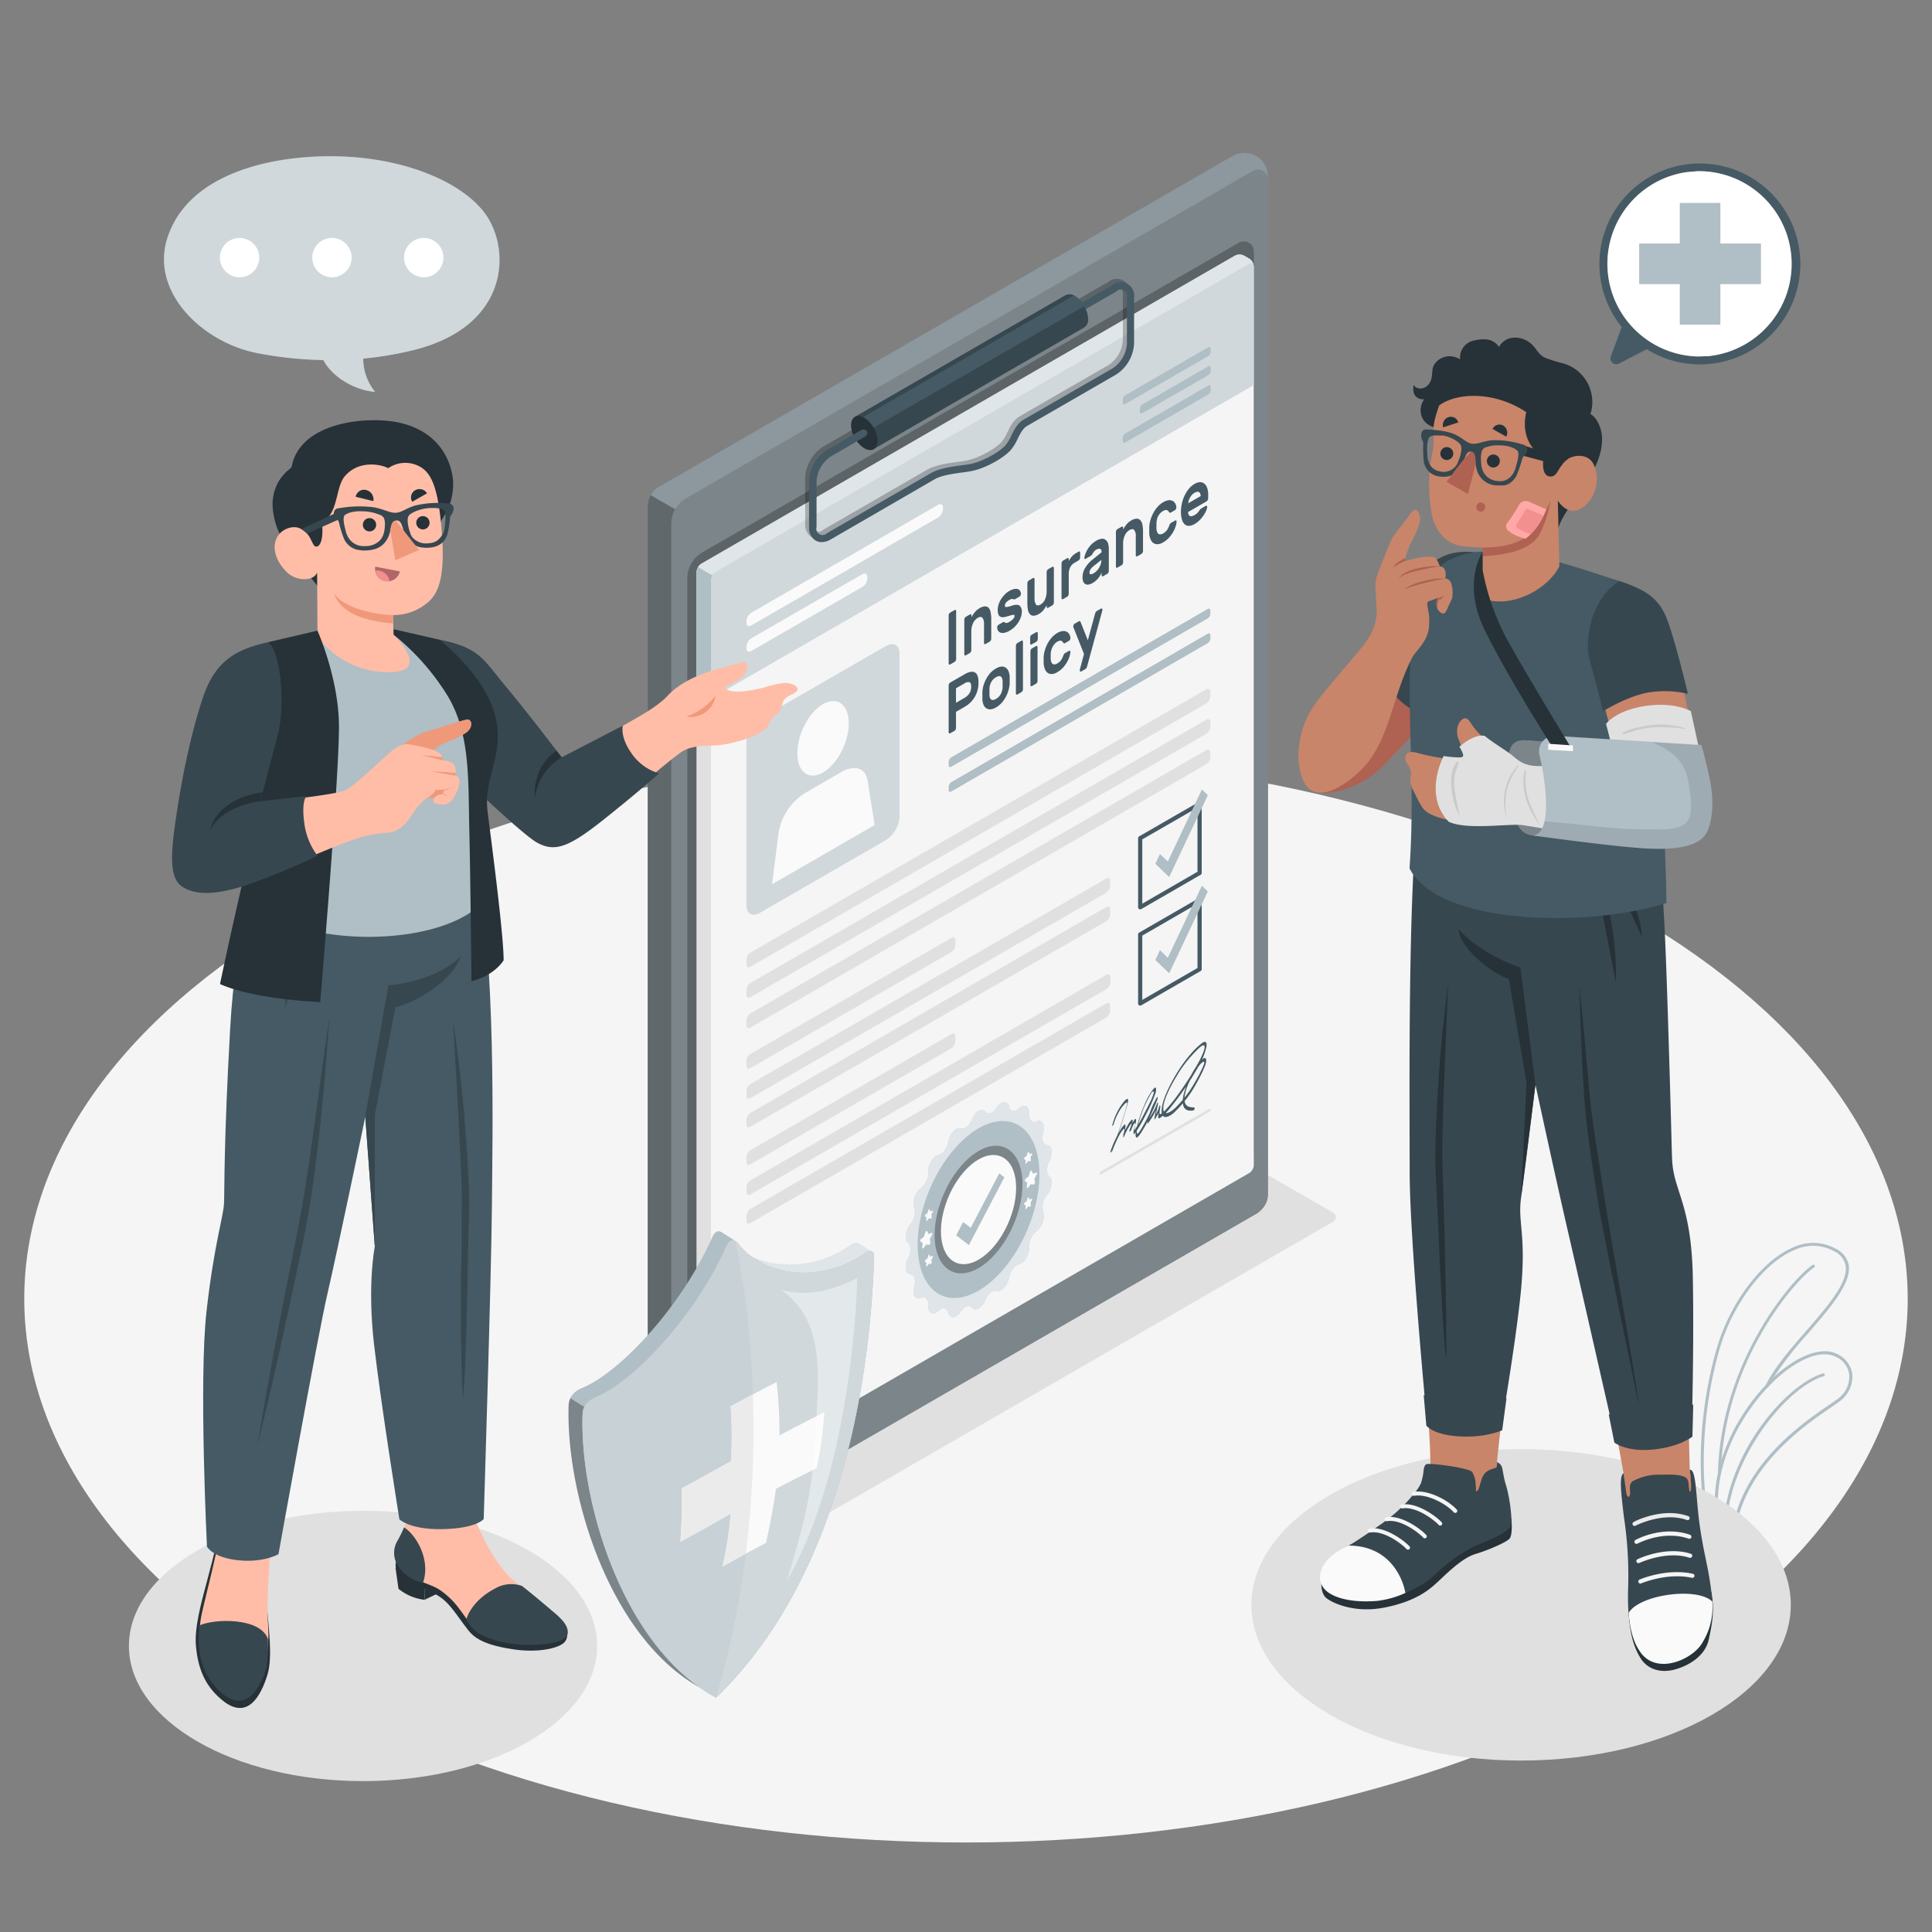 <svg xmlns="http://www.w3.org/2000/svg" viewBox="0 0 500 500"><rect x="0" y="0" width="500" height="500" fill="#808080" stroke="none"/><g id="freepik--Floor--inject-4"><path id="freepik--floor--inject-4" d="M77.66,236.62c-95.18,54.95-95.17,144.05,0,199s249.49,54.95,344.67,0,95.17-144,0-199S172.84,181.67,77.66,236.62Z" style="fill:#f5f5f5"></path></g><g id="freepik--Plants--inject-4"><g id="freepik--plants--inject-4"><path d="M479.37,355.6a6.8,6.8,0,0,0-4.23-5.32c-4.07-1.82-10.3.77-16.18,6.19-.68.63-1.36,1.29-2,2a50,50,0,0,0-5.3,6.66,48.4,48.4,0,0,0-6.08,12.55c-.41,1.33-.73,2.6-1,3.8a32.07,32.07,0,0,0-.55,10.79c.07.47.13.72.13.74a.39.39,0,0,0,.23.27.32.32,0,0,0,.09,0l1.82.68,2.58,1,.16,0a.53.53,0,0,0,.18-.05.45.45,0,0,0,.2-.28c3.16-15.85,18-26,24.36-30.33,1-.71,1.84-1.26,2.36-1.67A7.9,7.9,0,0,0,479.37,355.6ZM475.63,362c-.51.4-1.31.94-2.32,1.63-6.36,4.35-21.18,14.47-24.6,30.39l-1.82-.68-.77-.29-1.24-.46c-.31-1.66-1.92-13.08,7.41-27a50.6,50.6,0,0,1,5.2-6.55l.12-.12c6.15-6.46,13-9.79,17.21-7.9a5.94,5.94,0,0,1,3.76,4.69A7.11,7.11,0,0,1,475.63,362Z" style="fill:#B0BEC5"></path><path d="M471.9,356.18c-9,2.74-23.33,19.53-25,37.19l0,.3a.41.41,0,0,1-.38.37h-.05a.42.42,0,0,1-.15,0,.39.39,0,0,1-.22-.39c0-.17,0-.35.06-.52,1.86-18.53,16.52-34.9,25.54-37.66a.4.4,0,1,1,.24.76Z" style="fill:#B0BEC5"></path><path d="M468,345a96.79,96.79,0,0,0-9,11.48,26.35,26.35,0,0,0-1.33,2.4l0,0-.12.12a.41.41,0,0,1-.39,0,.4.4,0,0,1-.19-.53s0,0,0,0c2.2-4.5,6.38-9.33,10.44-14,5.64-6.5,11-12.64,10.22-17a5.21,5.21,0,0,0-2.9-3.62,11.3,11.3,0,0,0-10.31-.36c-8,3.31-16.24,14.3-19.54,26.12-6.18,22.13-3.35,39.63-3,41.71l2.15.91.67.28a.39.39,0,0,1,.21.52.4.4,0,0,1-.35.25h-.08a.32.32,0,0,1-.09,0l-3-1.27a.42.42,0,0,1-.24-.29c0-.18-3.65-18.64,3-42.28,3.36-12.05,11.77-23.25,20-26.65a12.07,12.07,0,0,1,11,.41,6,6,0,0,1,3.29,4.17C479.19,332.06,473.74,338.34,468,345Z" style="fill:#B0BEC5"></path><path d="M469.5,328c-4.89,3.27-21.85,22.76-23.95,49.69-.09,1.24-.16,2.5-.19,3.78a.41.41,0,0,1-.38.39h0a.4.4,0,0,1-.39-.37v0c.71-29.18,19.3-50.65,24.5-54.12a.4.4,0,0,1,.55.11A.39.39,0,0,1,469.5,328Z" style="fill:#B0BEC5"></path></g></g><g id="freepik--Shadows--inject-4"><path id="freepik--Shadow--inject-4" d="M178.16,409.87,157.08,397.7a1.38,1.38,0,0,1,0-2.62l162.07-93.51a5,5,0,0,1,4.55,0l21.08,12.11c1.26.73,1.26,1.9,0,2.63L182.72,409.87A5,5,0,0,1,178.16,409.87Z" style="fill:#e0e0e0"></path><ellipse id="freepik--shadow--inject-4" cx="93.95" cy="425.97" rx="60.59" ry="34.98" style="fill:#e0e0e0"></ellipse><ellipse id="freepik--shadow--inject-4" cx="393.66" cy="415.33" rx="69.8" ry="40.3" style="fill:#e0e0e0"></ellipse></g><g id="freepik--speech-bubble-2--inject-4"><g id="freepik--speech-bubble--inject-4"><g id="freepik--speech-bubble--inject-4"><path d="M419,94.09l7.19-3.71a26,26,0,1,0-6.49-5.74l-2.81,7.58A1.51,1.51,0,0,0,419,94.09Zm3-41.71a23.82,23.82,0,0,1,14.57-7.84l2.74-.24a24,24,0,0,1,2.93,47.86l-2.74.1A24,24,0,0,1,422,52.38Z" style="fill:#455a64"></path><path d="M422,52.38a23.82,23.82,0,0,1,14.57-7.84l2.74-.24a24,24,0,0,1,2.93,47.86l-2.74.1A24,24,0,0,1,422,52.38Z" style="fill:#fff"></path></g><polygon points="434.73 73.53 434.73 84.03 445.23 84.03 445.23 73.53 455.74 73.53 455.74 63.02 445.23 63.02 445.23 52.52 434.73 52.52 434.73 63.02 424.22 63.02 424.22 73.53 434.73 73.53" style="fill:#B0BEC5"></polygon></g></g><g id="freepik--speech-bubble-1--inject-4"><g id="freepik--speech-bubble--inject-4"><path d="M125.86,55.72c-5.67-8.26-20.83-15.1-39.57-15.28-17.05-.16-37.8,4.85-43,21.23-4.42,14,9.19,27,23.33,29.72a98.34,98.34,0,0,0,17.06,1.8c2.62,4.89,8.77,7.9,13.4,8.22A13.62,13.62,0,0,1,94,92.8a89,89,0,0,0,13.1-2.21C131.66,84.45,132.2,65,125.86,55.72Z" style="fill:#B0BEC5"></path><path d="M125.86,55.72c-5.67-8.26-20.83-15.1-39.57-15.28-17.05-.16-37.8,4.85-43,21.23-4.42,14,9.19,27,23.33,29.72a98.34,98.34,0,0,0,17.06,1.8c2.62,4.89,8.77,7.9,13.4,8.22A13.62,13.62,0,0,1,94,92.8a89,89,0,0,0,13.1-2.21C131.66,84.45,132.2,65,125.86,55.72Z" style="fill:#fff;opacity:0.4"></path><path d="M62,61.58a5.09,5.09,0,1,0,5.09,5.09A5.09,5.09,0,0,0,62,61.58Zm23.83,0A5.09,5.09,0,1,0,91,66.67,5.09,5.09,0,0,0,85.86,61.58Zm23.84,0a5.09,5.09,0,1,0,5.09,5.09A5.09,5.09,0,0,0,109.7,61.58Z" style="fill:#fff"></path></g></g><g id="freepik--Clipboard--inject-4"><g id="freepik--clipboard--inject-4"><g id="freepik--Board--inject-4"><g id="freepik--Window--inject-4"><path d="M319.18,40.23,170.4,126a6.12,6.12,0,0,0-2.78,4.81V394.76a6.1,6.1,0,0,0,2.78,4.81l.57.32a6.17,6.17,0,0,0,5.57,0L325.32,314a6.13,6.13,0,0,0,2.79-4.82V45.35a6.14,6.14,0,0,0-2.79-4.81l-.57-.32A6.17,6.17,0,0,0,319.18,40.23Z" style="fill:#B0BEC5"></path><path d="M319.18,40.23,170.4,126a6.12,6.12,0,0,0-2.78,4.81V394.76a6.1,6.1,0,0,0,2.78,4.81l.57.32a6.17,6.17,0,0,0,5.57,0L325.32,314a6.13,6.13,0,0,0,2.79-4.82V45.35a6.14,6.14,0,0,0-2.79-4.81l-.57-.32A6.17,6.17,0,0,0,319.18,40.23Z" style="opacity:0.45"></path><path d="M328.11,309.35c0,2.45-1.72,4-3.85,5.23L177.6,399.25c-2.11,1.22-3.84.24-3.84-2.22V135.57h0a7.67,7.67,0,0,1,3.83-6.64l146.67-84.7a2.57,2.57,0,0,1,3.85,2.22h0Z" style="fill:#B0BEC5"></path><path d="M328.11,309.35c0,2.45-1.72,4-3.85,5.23L177.6,399.25c-2.11,1.22-3.84.24-3.84-2.22V135.57h0a7.67,7.67,0,0,1,3.83-6.64l146.67-84.7a2.57,2.57,0,0,1,3.85,2.22h0Z" style="opacity:0.3"></path><path d="M328.11,45.35v1.1a2.57,2.57,0,0,0-3.86-2.22L177.58,128.94a7.47,7.47,0,0,0-2.79,2.79l0,.09-6.35-3.67a5.69,5.69,0,0,1,2-2.12l148.78-85.8a6.17,6.17,0,0,1,5.57,0l.56.33A6.11,6.11,0,0,1,328.11,45.35Z" style="fill:#B0BEC5"></path><path d="M328.11,45.35v1.1a2.57,2.57,0,0,0-3.86-2.22L177.58,128.94a7.47,7.47,0,0,0-2.79,2.79l0,.09-6.35-3.67a5.69,5.69,0,0,1,2-2.12l148.78-85.8a6.17,6.17,0,0,1,5.57,0l.56.33A6.11,6.11,0,0,1,328.11,45.35Z" style="opacity:0.2"></path></g></g><path id="freepik--shadow--inject-4" d="M324.48,298.09c0,2.52-1.77,4.12-4,5.38l-138.61,80c-2.19,1.26-4,.24-4-2.29V149.75h0a7.89,7.89,0,0,1,3.95-6.83L320.51,62.86a2.64,2.64,0,0,1,4,2.29V298.09Z" style="opacity:0.25"></path><g id="freepik--Form--inject-4"><g id="freepik--Paper--inject-4"><path d="M181.49,145.92,319.6,66.18a2.65,2.65,0,0,1,2.36,0l1.34.77a2.63,2.63,0,0,1,1.18,2V301.58a2.6,2.6,0,0,1-1.18,2L185.19,383.36a2.59,2.59,0,0,1-2.36,0l-1.34-.77a2.63,2.63,0,0,1-1.18-2V148A2.62,2.62,0,0,1,181.49,145.92Z" style="fill:#f5f5f5"></path><path d="M184.91,383.49a2,2,0,0,1-.44.11l-.23,0a2.82,2.82,0,0,1-.71,0,2,2,0,0,1-.44-.11l-.26-.13-1.33-.77a2.6,2.6,0,0,1-1.19-2V148a2.3,2.3,0,0,1,.35-1.16l3.69,2.13a2.45,2.45,0,0,0-.34,1.16V382.68C184,383.32,184.39,383.64,184.91,383.49Z" style="fill:#e0e0e0"></path><path d="M323.3,67,322,66.18a2.65,2.65,0,0,0-2.36,0L181.49,145.92a2.62,2.62,0,0,0-1.18,2.05v30.61l3.7,2.15L324.48,99.62V69A2.63,2.63,0,0,0,323.3,67Z" style="fill:#B0BEC5"></path><path d="M323.3,67,322,66.18a2.65,2.65,0,0,0-2.36,0L181.49,145.92a2.62,2.62,0,0,0-1.18,2.05v30.61l3.7,2.15L324.48,99.62V69A2.63,2.63,0,0,0,323.3,67Z" style="fill:#fff;opacity:0.4"></path><path d="M324.44,68.64c-.15-.48-.61-.63-1.14-.32L185.19,148.05a2.37,2.37,0,0,0-.84.88l-3.69-2.12a2.26,2.26,0,0,1,.84-.89L319.6,66.19a2.53,2.53,0,0,1,2.36,0l1.34.76A2.66,2.66,0,0,1,324.44,68.64Z" style="fill:#B0BEC5"></path><path d="M324.44,68.64c-.15-.48-.61-.63-1.14-.32L185.19,148.05a2.37,2.37,0,0,0-.84.88l-3.69-2.12a2.26,2.26,0,0,1,.84-.89L319.6,66.19a2.53,2.53,0,0,1,2.36,0l1.34.76A2.66,2.66,0,0,1,324.44,68.64Z" style="fill:#fff;opacity:0.6"></path><path d="M180.31,148v30.62l3.7,2.14V150.1a2.52,2.52,0,0,1,.34-1.17l-3.69-2.12A2.3,2.3,0,0,0,180.31,148Z" style="fill:#B0BEC5"></path></g></g><g id="freepik--clip-board--inject-4"><path d="M246.18,196l66.39-38.4c.37-.22.67,0,.67.39v.87a1.5,1.5,0,0,1-.67,1.17l-66.39,38.41c-.37.21-.67,0-.67-.39v-.88A1.5,1.5,0,0,1,246.18,196Z" style="fill:#B0BEC5"></path><path d="M246.18,202.43,312.57,164c.37-.21.67,0,.67.39v.88a1.5,1.5,0,0,1-.67,1.17l-66.39,38.41c-.37.22-.67,0-.67-.38v-.88A1.5,1.5,0,0,1,246.18,202.43Z" style="fill:#B0BEC5"></path><path d="M247.06,157.88l-1.17.67a.77.77,0,0,0-.27.31.89.89,0,0,0-.11.43v12.37a.35.35,0,0,0,.11.3.21.21,0,0,0,.27,0l1.17-.67a.77.77,0,0,0,.27-.31.88.88,0,0,0,.12-.43V158.17a.35.35,0,0,0-.12-.3A.21.21,0,0,0,247.06,157.88Zm8.85-.52a1.31,1.31,0,0,0-.95-.43,3,3,0,0,0-1.47.49,4.27,4.27,0,0,0-1.19,1,8.07,8.07,0,0,0-.88,1.33v-.44a.35.35,0,0,0-.11-.3.21.21,0,0,0-.27,0l-1.09.63a.72.72,0,0,0-.28.31,1,1,0,0,0-.11.43v8.92a.38.38,0,0,0,.11.3.24.24,0,0,0,.28,0L251,169a.8.8,0,0,0,.27-.32.83.83,0,0,0,.11-.42v-4.87a4.92,4.92,0,0,1,.44-2.09,3,3,0,0,1,1.2-1.39c.56-.32,1-.32,1.24,0a2.46,2.46,0,0,1,.4,1.61v4.86a.38.38,0,0,0,.11.3.24.24,0,0,0,.28,0l1.09-.63a.76.76,0,0,0,.27-.31.9.9,0,0,0,.12-.43v-5.16a8,8,0,0,0-.15-1.62A2.41,2.41,0,0,0,255.91,157.36Zm6.17-.67-1,.3a4.57,4.57,0,0,1-.62.11.35.35,0,0,1-.3-.08.46.46,0,0,1-.08-.31,1.16,1.16,0,0,1,.33-.8,3,3,0,0,1,.76-.62,1.82,1.82,0,0,1,.65-.26.6.6,0,0,1,.34,0l.24.1c.07,0,.18,0,.32-.08l1.11-.64a.82.82,0,0,0,.28-.32.88.88,0,0,0,.11-.42,1.6,1.6,0,0,0-.25-.77,1.05,1.05,0,0,0-.6-.45,2,2,0,0,0-.94,0,4,4,0,0,0-1.26.52,5.25,5.25,0,0,0-1.25,1,7.23,7.23,0,0,0-.93,1.23,6.39,6.39,0,0,0-.58,1.32,4.51,4.51,0,0,0-.2,1.25,4.22,4.22,0,0,0,.1,1,1.38,1.38,0,0,0,.35.67,1.12,1.12,0,0,0,.67.29,2.82,2.82,0,0,0,1.05-.13l1.06-.31a4.48,4.48,0,0,1,.67-.15.5.5,0,0,1,.35,0,.34.34,0,0,1,.1.29.82.82,0,0,1-.13.43,2,2,0,0,1-.32.41,2.93,2.93,0,0,1-.42.37,3.51,3.51,0,0,1-.45.3,1.84,1.84,0,0,1-.73.29.69.69,0,0,1-.38-.09l-.25-.17c-.07,0-.18,0-.32.06l-1.11.64a.86.86,0,0,0-.28.31.77.77,0,0,0-.1.43,1.53,1.53,0,0,0,.23.8,1.18,1.18,0,0,0,.61.51,1.88,1.88,0,0,0,1,.05,4.07,4.07,0,0,0,1.34-.53,6.24,6.24,0,0,0,1.34-1,6.76,6.76,0,0,0,1.64-2.6,4.25,4.25,0,0,0,.21-1.25,2.09,2.09,0,0,0-.52-1.62C263.54,156.47,262.94,156.44,262.08,156.69Zm10.27-10-1.09.63a.77.77,0,0,0-.27.31.9.9,0,0,0-.12.43V153a5.15,5.15,0,0,1-.4,2.08,2.84,2.84,0,0,1-1.16,1.36q-.84.48-1.2,0a2.7,2.7,0,0,1-.37-1.63V149.9a.38.38,0,0,0-.11-.3.24.24,0,0,0-.28,0l-1.09.63a.88.88,0,0,0-.27.32.86.86,0,0,0-.11.43v5.15a8.18,8.18,0,0,0,.14,1.63,2.4,2.4,0,0,0,.49,1.14,1.21,1.21,0,0,0,.92.45,2.87,2.87,0,0,0,1.45-.47,4,4,0,0,0,1.18-1,8.9,8.9,0,0,0,.81-1.26V157a.32.32,0,0,0,.12.29.22.22,0,0,0,.27,0l1.09-.63a.78.78,0,0,0,.28-.31,1,1,0,0,0,.11-.43V147a.38.38,0,0,0-.11-.3A.26.26,0,0,0,272.35,146.72Zm6.8-3.93-.65.38a4.06,4.06,0,0,0-1.11.89,7.24,7.24,0,0,0-.8,1.17v-.44a.38.38,0,0,0-.11-.3.23.23,0,0,0-.28,0l-1.09.63a.77.77,0,0,0-.27.31.88.88,0,0,0-.12.43v8.92a.35.35,0,0,0,.12.3.22.22,0,0,0,.27,0l1.09-.63a.75.75,0,0,0,.28-.32,1,1,0,0,0,.11-.43v-5a4.06,4.06,0,0,1,.38-1.87,3.08,3.08,0,0,1,1.25-1.23l.93-.54a.7.7,0,0,0,.27-.31.88.88,0,0,0,.12-.43v-1.26a.35.35,0,0,0-.12-.3A.22.22,0,0,0,279.15,142.79Zm6.87-3.14a1.47,1.47,0,0,0-1-.17,3.7,3.7,0,0,0-1.32.5,5.85,5.85,0,0,0-1.29,1,7.19,7.19,0,0,0-.93,1.2,6.38,6.38,0,0,0-.59,1.21,5,5,0,0,0-.27,1c0,.14,0,.23.08.27a.27.27,0,0,0,.24,0l1.34-.77a1.07,1.07,0,0,0,.23-.2,1.78,1.78,0,0,0,.24-.34,3.35,3.35,0,0,1,.39-.59,1.89,1.89,0,0,1,.56-.46,1.3,1.3,0,0,1,1-.23c.26.07.39.36.39.89l-2.34,1.89a8,8,0,0,0-1.88,2.1,4.66,4.66,0,0,0-.71,2.47,2.94,2.94,0,0,0,.18,1.1,1.36,1.36,0,0,0,.51.65,1.21,1.21,0,0,0,.82.15,3,3,0,0,0,1.11-.42,5.07,5.07,0,0,0,1.44-1.22,6.25,6.25,0,0,0,.87-1.46v.64a.38.38,0,0,0,.11.3.26.26,0,0,0,.28,0l1.09-.63a.77.77,0,0,0,.27-.31.9.9,0,0,0,.12-.43v-5.63a4.76,4.76,0,0,0-.23-1.6A1.63,1.63,0,0,0,286,139.65Zm-1,5.45a3,3,0,0,1-.13.86,4.53,4.53,0,0,1-.39.92,4,4,0,0,1-.64.85,3.68,3.68,0,0,1-.87.69,1.34,1.34,0,0,1-.72.22c-.21,0-.31-.14-.31-.41a1.57,1.57,0,0,1,.26-.85,3.6,3.6,0,0,1,.85-.88l2-1.59Zm10.13-10.4a1.27,1.27,0,0,0-.95-.43,2.84,2.84,0,0,0-1.47.48,4.44,4.44,0,0,0-1.19,1,8.51,8.51,0,0,0-.88,1.33v-.44a.35.35,0,0,0-.11-.3.24.24,0,0,0-.27,0l-1.1.63a.77.77,0,0,0-.27.31.89.89,0,0,0-.11.43v8.93a.32.32,0,0,0,.11.29.22.22,0,0,0,.27,0l1.1-.63a.77.77,0,0,0,.27-.31.89.89,0,0,0,.11-.43v-4.87a5,5,0,0,1,.44-2.09,2.93,2.93,0,0,1,1.2-1.38c.56-.32,1-.33,1.24,0a2.48,2.48,0,0,1,.4,1.61v4.87a.38.38,0,0,0,.11.3.26.26,0,0,0,.28,0l1.09-.63a.7.7,0,0,0,.27-.31.9.9,0,0,0,.12-.43v-5.15a8.08,8.08,0,0,0-.15-1.63A2.37,2.37,0,0,0,295.17,134.7Zm4.28-.33a4,4,0,0,1,.39-.91,3.33,3.33,0,0,1,.53-.68,2.54,2.54,0,0,1,.59-.47,2.29,2.29,0,0,1,.6-.27.84.84,0,0,1,.41,0,.62.62,0,0,1,.3.16,1.64,1.64,0,0,1,.24.27,1.07,1.07,0,0,0,.2.23.2.2,0,0,0,.27,0l1.09-.63a.72.72,0,0,0,.28-.31.79.79,0,0,0,.11-.43,2.28,2.28,0,0,0-.22-.85,1.65,1.65,0,0,0-.62-.74,1.74,1.74,0,0,0-1.08-.26A3.45,3.45,0,0,0,301,130a5.73,5.73,0,0,0-1.43,1.18,8,8,0,0,0-1.1,1.6,9.74,9.74,0,0,0-.74,1.83,8.4,8.4,0,0,0-.31,1.86q0,.39,0,.81t0,.75a4.74,4.74,0,0,0,.32,1.49,2.23,2.23,0,0,0,.73,1,1.8,1.8,0,0,0,1.1.32,3,3,0,0,0,1.43-.46,6.62,6.62,0,0,0,1.58-1.28,8.18,8.18,0,0,0,1.08-1.52,7.08,7.08,0,0,0,.62-1.46,4.57,4.57,0,0,0,.22-1.1.3.3,0,0,0-.11-.3.24.24,0,0,0-.28,0l-1.09.63a.71.71,0,0,0-.27.33,3.57,3.57,0,0,0-.2.46c-.08.2-.16.38-.24.55a2.8,2.8,0,0,1-.3.49,2.51,2.51,0,0,1-.41.46,3.71,3.71,0,0,1-.6.43,1.68,1.68,0,0,1-.59.21.86.86,0,0,1-.53-.08.88.88,0,0,1-.39-.45,2.31,2.31,0,0,1-.2-.9,6,6,0,0,1,0-.65q0-.39,0-.69A4.37,4.37,0,0,1,299.45,134.37Zm13-8a2.4,2.4,0,0,0-.71-1.14,1.7,1.7,0,0,0-1.11-.41,2.84,2.84,0,0,0-1.46.45,5.64,5.64,0,0,0-1.46,1.24,8.4,8.4,0,0,0-1.11,1.75,9.35,9.35,0,0,0-.7,2.05,9.49,9.49,0,0,0-.25,2.16,6.58,6.58,0,0,0,.25,2,2.61,2.61,0,0,0,.7,1.23,1.6,1.6,0,0,0,1.11.42,3,3,0,0,0,1.46-.47,6.49,6.49,0,0,0,1.42-1.1,9.36,9.36,0,0,0,1-1.28,6.63,6.63,0,0,0,.63-1.19,2.87,2.87,0,0,0,.22-.82.3.3,0,0,0-.11-.3.26.26,0,0,0-.28,0l-1.15.66a1.23,1.23,0,0,0-.27.22c-.07.08-.15.2-.26.36a3.12,3.12,0,0,1-.47.59,3.31,3.31,0,0,1-.75.55,1.8,1.8,0,0,1-.62.25.93.93,0,0,1-.53,0,.74.74,0,0,1-.36-.36,1.48,1.48,0,0,1-.14-.69l4.8-2.77a.84.84,0,0,0,.27-.31.9.9,0,0,0,.12-.43v-.87A5.32,5.32,0,0,0,312.45,126.37Zm-4.93,3.91a4.12,4.12,0,0,1,.14-.68,3.4,3.4,0,0,1,.31-.75,3.34,3.34,0,0,1,.49-.71,2.87,2.87,0,0,1,.71-.57,1.62,1.62,0,0,1,.76-.27.66.66,0,0,1,.47.14.89.89,0,0,1,.26.43,3.45,3.45,0,0,1,.11.54Z" style="fill:#455a64"></path><path d="M249.66,174.49c1.13-.66,2-.81,2.64-.46s.94,1.21.94,2.59a7.24,7.24,0,0,1-.94,3.69,7,7,0,0,1-2.64,2.61l-2.25,1.3v4.18a.84.84,0,0,1-.12.42.68.68,0,0,1-.26.31l-1.14.65a.24.24,0,0,1-.27,0,.37.37,0,0,1-.11-.29V177.39a.94.94,0,0,1,.11-.42.77.77,0,0,1,.27-.31Zm-2.25,7.39,2.18-1.26a3.88,3.88,0,0,0,1.28-1.16,3.11,3.11,0,0,0,.47-1.75c0-.7-.16-1.09-.47-1.17a1.75,1.75,0,0,0-1.28.33l-2.18,1.26Z" style="fill:#455a64"></path><path d="M257.77,173a3.28,3.28,0,0,1,1.4-.49,1.71,1.71,0,0,1,1.08.26,2,2,0,0,1,.73.89,3.92,3.92,0,0,1,.32,1.43c0,.11,0,.25,0,.42v1c0,.17,0,.31,0,.43a8.13,8.13,0,0,1-.33,1.8,8.68,8.68,0,0,1-.72,1.72,8.54,8.54,0,0,1-1.08,1.5,6.21,6.21,0,0,1-1.4,1.12,3.32,3.32,0,0,1-1.4.49,1.68,1.68,0,0,1-1.08-.25,1.9,1.9,0,0,1-.73-.88,4.18,4.18,0,0,1-.32-1.42c0-.11,0-.25,0-.41s0-.34,0-.52,0-.35,0-.52,0-.33,0-.45a7.56,7.56,0,0,1,.31-1.79,8.92,8.92,0,0,1,.74-1.74,7.34,7.34,0,0,1,1.08-1.5A5.79,5.79,0,0,1,257.77,173Zm1.7,3.24a2.1,2.1,0,0,0-.21-.85.77.77,0,0,0-.4-.38.84.84,0,0,0-.52,0,2.54,2.54,0,0,0-.57.25,3.15,3.15,0,0,0-.58.42,2.88,2.88,0,0,0-.52.61,3.64,3.64,0,0,0-.4.84,3.91,3.91,0,0,0-.2,1.08c0,.11,0,.24,0,.39s0,.31,0,.47,0,.32,0,.47a2.93,2.93,0,0,0,0,.36,1.91,1.91,0,0,0,.2.84.73.73,0,0,0,.4.38.84.84,0,0,0,.52,0,2.21,2.21,0,0,0,.58-.25,3.55,3.55,0,0,0,.57-.41,3.15,3.15,0,0,0,.52-.61,3.62,3.62,0,0,0,.4-.84,4.3,4.3,0,0,0,.21-1.09c0-.09,0-.21,0-.37v-.95C259.48,176.44,259.48,176.32,259.47,176.23Z" style="fill:#455a64"></path><path d="M264.74,178.39a.94.94,0,0,1-.11.42.77.77,0,0,1-.27.31l-1.07.62a.22.22,0,0,1-.27,0,.35.35,0,0,1-.11-.29v-12.3a1,1,0,0,1,.11-.42.8.8,0,0,1,.27-.3l1.07-.62a.22.22,0,0,1,.27,0,.35.35,0,0,1,.11.29Z" style="fill:#455a64"></path><path d="M268.2,163.6a.23.23,0,0,1,.26,0,.34.34,0,0,1,.12.29v1.47a.9.9,0,0,1-.12.42.71.71,0,0,1-.26.3l-1.21.7a.22.22,0,0,1-.27,0,.34.34,0,0,1-.11-.29V165a.94.94,0,0,1,.11-.42.67.67,0,0,1,.27-.3Zm.31,12.62a.84.84,0,0,1-.12.42.65.65,0,0,1-.26.3l-1.07.62a.22.22,0,0,1-.27,0,.34.34,0,0,1-.11-.29v-8.73a.94.94,0,0,1,.11-.42.84.84,0,0,1,.27-.31l1.07-.61a.23.23,0,0,1,.26,0,.34.34,0,0,1,.12.29Z" style="fill:#455a64"></path><path d="M271.92,169.22c0,.2,0,.43,0,.68a5.85,5.85,0,0,0,0,.64,2.43,2.43,0,0,0,.2.88.9.9,0,0,0,.39.44.86.86,0,0,0,.51.08,1.65,1.65,0,0,0,.57-.21,3.76,3.76,0,0,0,.59-.42,2.46,2.46,0,0,0,.41-.45,3.5,3.5,0,0,0,.29-.49,5.27,5.27,0,0,0,.23-.53,4.43,4.43,0,0,1,.2-.45.66.66,0,0,1,.27-.33l1.06-.61a.26.26,0,0,1,.28,0,.29.29,0,0,1,.1.29,4.76,4.76,0,0,1-.21,1.08,6.81,6.81,0,0,1-.61,1.43,8.35,8.35,0,0,1-1.06,1.49,6.13,6.13,0,0,1-1.55,1.24,3,3,0,0,1-1.39.46,1.75,1.75,0,0,1-1.07-.31,2.11,2.11,0,0,1-.72-1,4.76,4.76,0,0,1-.32-1.46c0-.21,0-.45,0-.73s0-.54,0-.78a8.06,8.06,0,0,1,.31-1.83,9.05,9.05,0,0,1,.72-1.79A7.74,7.74,0,0,1,272.2,165a5.65,5.65,0,0,1,1.39-1.16,3.47,3.47,0,0,1,1.55-.53,1.76,1.76,0,0,1,1.06.26,1.58,1.58,0,0,1,.61.72,2.35,2.35,0,0,1,.21.84.86.86,0,0,1-.38.72l-1.06.62a.21.21,0,0,1-.27,0,1.37,1.37,0,0,1-.2-.22,1.25,1.25,0,0,0-.23-.27.73.73,0,0,0-.29-.15.84.84,0,0,0-.41,0,2.73,2.73,0,0,0-.59.26,3.29,3.29,0,0,0-.57.46,3.2,3.2,0,0,0-.51.67,3.63,3.63,0,0,0-.39.89A4.58,4.58,0,0,0,271.92,169.22Z" style="fill:#455a64"></path><path d="M280.54,169.25l-2.78-7a.51.51,0,0,1,0-.13,1,1,0,0,1,.11-.42.8.8,0,0,1,.27-.3l1.05-.61a.28.28,0,0,1,.3,0,.41.41,0,0,1,.17.2l1.87,4.71,1.87-6.87a1.4,1.4,0,0,1,.17-.39.76.76,0,0,1,.29-.32l1.06-.61a.23.23,0,0,1,.26,0,.34.34,0,0,1,.12.29.59.59,0,0,1,0,.14l-3.95,14.5a1.45,1.45,0,0,1-.17.4.76.76,0,0,1-.29.32l-1.06.61a.21.21,0,0,1-.26,0,.32.32,0,0,1-.12-.29.68.68,0,0,1,0-.14Z" style="fill:#455a64"></path><path d="M193.18,192.09V234.2c0,2.24,1.57,3.15,3.51,2l32.56-18.8a7.76,7.76,0,0,0,3.52-6.09V169.23c0-2.24-1.57-3.15-3.52-2L196.69,186A7.77,7.77,0,0,0,193.18,192.09Z" style="fill:#B0BEC5"></path><g style="opacity:0.4"><path d="M193.18,192.09V234.2c0,2.24,1.57,3.15,3.51,2l32.56-18.8a7.76,7.76,0,0,0,3.52-6.09V169.23c0-2.24-1.57-3.15-3.52-2L196.69,186A7.77,7.77,0,0,0,193.18,192.09Z" style="fill:#fff"></path></g><path d="M213,182.22c3.68-2.13,6.66.13,6.66,5s-3,10.59-6.66,12.71-6.65-.13-6.65-5S209.3,184.34,213,182.22Z" style="fill:#fafafa"></path><path d="M224.53,202c-.6-3.6-3.75-4-7-2.08l-9,5.21a15,15,0,0,0-7,10.21l-1.73,13.51,26.56-15.33Z" style="fill:#fafafa"></path><path d="M295.08,235.34a.52.52,0,0,1-.27-.07.55.55,0,0,1-.27-.47V216.92a.55.55,0,0,1,.27-.47l15.38-8.87a.52.52,0,0,1,.54,0,.54.54,0,0,1,.27.47v17.88a.52.52,0,0,1-.27.46l-15.37,8.88A.52.52,0,0,1,295.08,235.34Zm.54-18.11v16.64l14.29-8.26V209Z" style="fill:#455a64"></path><path d="M193.18,274.6v1.23c0,.67.47.94,1,.61l52.07-30.07a2.3,2.3,0,0,0,1-1.81v-1.24c0-.67-.47-.94-1-.61l-52.07,30.07A2.32,2.32,0,0,0,193.18,274.6Z" style="fill:#e0e0e0"></path><path d="M193.18,282.38v1.24c0,.67.47.94,1,.6l92.08-53.17a2.32,2.32,0,0,0,1.05-1.82V228c0-.67-.47-.94-1.05-.61l-92.08,53.17A2.33,2.33,0,0,0,193.18,282.38Z" style="fill:#e0e0e0"></path><path d="M193.18,289.79V291c0,.67.47.94,1,.6l92.08-53.17a2.3,2.3,0,0,0,1.05-1.81v-1.24c0-.67-.47-.94-1.05-.61L194.23,288A2.33,2.33,0,0,0,193.18,289.79Z" style="fill:#e0e0e0"></path><polygon points="302.58 226.98 299 223.54 300.2 221.01 302.23 222.97 311.05 204.31 312.59 205.79 302.58 226.98" style="fill:#B0BEC5"></polygon><path d="M295.08,260.25a.53.53,0,0,1-.27-.08.52.52,0,0,1-.27-.46V241.83a.52.52,0,0,1,.27-.47l15.38-8.88a.52.52,0,0,1,.54,0,.57.57,0,0,1,.27.47v17.88a.55.55,0,0,1-.27.47l-15.37,8.87A.53.53,0,0,1,295.08,260.25Zm.54-18.11v16.63l14.29-8.25V233.88Z" style="fill:#455a64"></path><path d="M193.18,299.5v1.23c0,.67.47.94,1,.61l52.07-30.06a2.33,2.33,0,0,0,1-1.82v-1.24c0-.67-.47-.94-1-.61l-52.07,30.07A2.33,2.33,0,0,0,193.18,299.5Z" style="fill:#e0e0e0"></path><path d="M193.18,307.29v1.23c0,.67.47.94,1,.61L286.31,256a2.33,2.33,0,0,0,1.05-1.82V252.9c0-.67-.47-.94-1.05-.61l-92.08,53.18A2.32,2.32,0,0,0,193.18,307.29Z" style="fill:#e0e0e0"></path><path d="M193.18,314.7v1.23c0,.67.47.94,1,.61l92.08-53.17a2.33,2.33,0,0,0,1.05-1.82v-1.24c0-.67-.47-.94-1.05-.61l-92.08,53.18A2.32,2.32,0,0,0,193.18,314.7Z" style="fill:#e0e0e0"></path><polygon points="302.58 251.89 299 248.44 300.2 245.91 302.23 247.87 311.05 229.22 312.59 230.7 302.58 251.89" style="fill:#B0BEC5"></polygon><path d="M193.18,248.38v1.23c0,.67.47.94,1,.61l118-68.16a2.33,2.33,0,0,0,1.05-1.82V179c0-.67-.47-.94-1.05-.61l-118,68.17A2.32,2.32,0,0,0,193.18,248.38Z" style="fill:#e0e0e0"></path><path d="M193.18,256.24v1.24c0,.67.47.94,1,.6l118-68.16a2.32,2.32,0,0,0,1.05-1.82v-1.24c0-.67-.47-.94-1.05-.6l-118,68.16A2.33,2.33,0,0,0,193.18,256.24Z" style="fill:#e0e0e0"></path><path d="M193.18,264.11v1.23c0,.67.47.94,1,.61l118-68.17a2.3,2.3,0,0,0,1.05-1.81v-1.24c0-.67-.47-.94-1.05-.61l-118,68.17A2.32,2.32,0,0,0,193.18,264.11Z" style="fill:#e0e0e0"></path><path d="M194.44,158.58l48.35-27.94c.7-.4,1.26-.08,1.26.73v.37a2.77,2.77,0,0,1-1.26,2.18l-48.35,27.94c-.7.41-1.26.08-1.26-.72v-.38A2.77,2.77,0,0,1,194.44,158.58Z" style="fill:#fafafa"></path><path d="M194.44,165.19l28.77-16.61c.7-.4,1.26-.07,1.26.73v.37a2.79,2.79,0,0,1-1.26,2.19l-28.77,16.61c-.7.4-1.26.07-1.26-.73v-.37A2.79,2.79,0,0,1,194.44,165.19Z" style="fill:#fafafa"></path><path d="M291.18,102.31l21.51-12.43c.35-.2.63,0,.63.36v.82a1.39,1.39,0,0,1-.63,1.09l-21.51,12.43c-.35.2-.63,0-.63-.37v-.81A1.37,1.37,0,0,1,291.18,102.31Z" style="fill:#B0BEC5"></path><path d="M291.18,112.21l21.51-12.42c.35-.2.63,0,.63.36V101a1.39,1.39,0,0,1-.63,1.09l-21.51,12.43c-.35.2-.63,0-.63-.37v-.82A1.4,1.4,0,0,1,291.18,112.21Z" style="fill:#B0BEC5"></path><path d="M295.62,104.67l17.07-9.85c.35-.2.63,0,.63.36V96a1.39,1.39,0,0,1-.63,1.09l-17.07,9.85c-.35.2-.63,0-.63-.36v-.82A1.39,1.39,0,0,1,295.62,104.67Z" style="fill:#B0BEC5"></path></g><g id="freepik--Clip--inject-4"><g id="freepik--shadow--inject-4" style="opacity:0.25"><path d="M292.53,76.17V88a10.18,10.18,0,0,1-4.65,8.06l-23,13.26a7.42,7.42,0,0,0-2.46,3.35,13.44,13.44,0,0,1-1.78,2.9c-1.78,2-5.68,4.14-8.42,5a16.64,16.64,0,0,1-2.76.64c-.35.06-.73.1-1.13.15-2.5.34-5.63.76-7.46,1.82L214,138.76a4.69,4.69,0,0,1-2.34.7,3.12,3.12,0,0,1-1.57-.41,3.83,3.83,0,0,1-1.71-3.53V123.64a10.18,10.18,0,0,1,4.66-8.06l9-5.21.13-.05a.95.95,0,0,1,.94,1.63.28.28,0,0,1-.1.09l-9,5.21a8.34,8.34,0,0,0-3.69,6.39v11.88a1.62,1.62,0,0,0,2.73,1.57l26.9-15.53c2.16-1.25,5.49-1.7,8.16-2.06.4,0,.77-.1,1.12-.15a15.41,15.41,0,0,0,2.45-.57c2.44-.77,6.06-2.75,7.56-4.44a11.8,11.8,0,0,0,1.49-2.49c.78-1.58,1.59-3.21,3.23-4.15l23-13.27A8.32,8.32,0,0,0,290.6,88V76.17a2.07,2.07,0,0,0-.74-1.86,2,2,0,0,0-2,.29l-7.83,4.52a7.92,7.92,0,0,0-1-1.66l7.85-4.53a3.48,3.48,0,0,1,5.62,3.24Z"></path></g><g id="freepik--clip--inject-4"><path d="M275.77,76.39h0a2.36,2.36,0,0,1,2.42.23,7.55,7.55,0,0,1,3.42,5.92,2.39,2.39,0,0,1-1,2.21h0l-54.53,31.49-4.83-8.37Z" style="fill:#37474f"></path><path d="M223.67,112.07l57-32.88a7,7,0,0,0-2.43-2.57,2.41,2.41,0,0,0-.33-.15L221.8,108.84Z" style="fill:#455a64"></path><path d="M223.67,108.1c-1.89-1.08-3.42-.2-3.42,2a7.53,7.53,0,0,0,3.42,5.91c1.89,1.09,3.42.21,3.42-2A7.55,7.55,0,0,0,223.67,108.1Z" style="fill:#263238"></path><path d="M293.5,77V88.88a10.15,10.15,0,0,1-4.66,8.06l-23,13.27c-1.14.65-1.78,2-2.47,3.34a12.58,12.58,0,0,1-1.77,2.9c-1.78,2-5.68,4.14-8.43,5a15.54,15.54,0,0,1-2.75.63c-.35.06-.73.11-1.13.16-2.51.34-5.63.76-7.46,1.82L215,139.6a4.71,4.71,0,0,1-2.34.7,3.11,3.11,0,0,1-1.57-.4,3.86,3.86,0,0,1-1.71-3.54V124.49a10.15,10.15,0,0,1,4.66-8.06l9-5.22.13,0a.95.95,0,0,1,.94,1.63l-.1.08-9,5.22a8.31,8.31,0,0,0-3.69,6.39v11.87a1.62,1.62,0,0,0,2.73,1.57l26.89-15.53c2.16-1.24,5.5-1.69,8.17-2.05l1.12-.16a14.34,14.34,0,0,0,2.45-.56c2.44-.78,6.06-2.75,7.55-4.45a11.18,11.18,0,0,0,1.5-2.49c.78-1.58,1.59-3.21,3.23-4.15l23-13.26a8.32,8.32,0,0,0,3.69-6.4V77a1.62,1.62,0,0,0-2.73-1.57L281,80a7.92,7.92,0,0,0-1-1.66l7.85-4.53A3.48,3.48,0,0,1,293.5,77Z" style="fill:#455a64"></path></g></g><g id="freepik--Signatures--inject-4"><path d="M313.06,287.68,284.83,304c-.15.09-.26,0-.26-.25a.68.68,0,0,1,.26-.55l28.23-16.3c.14-.08.26,0,.26.25A.69.69,0,0,1,313.06,287.68Z" style="fill:#e0e0e0"></path><path d="M225.11,338.47l-31.67,18.28c-.15.08-.26,0-.26-.25a.66.66,0,0,1,.26-.55l31.67-18.29c.14-.08.26,0,.26.25A.71.71,0,0,1,225.11,338.47Z" style="fill:#e0e0e0"></path><path d="M195.59,347c.71.9,1.84,1.73,3.64-.88a23,23,0,0,0,2.3-4.9,8.16,8.16,0,0,0,.67-3.45c-.17-1-.92.22-1.54,1.62a38.47,38.47,0,0,0-1.84,5.12c-.81,2.91-.54,5,.83,4.37a6.31,6.31,0,0,0,2.17-2.91,7,7,0,0,0,.91-3.82c0-.14-.16-.1-.28.16a16.7,16.7,0,0,0-1.48,4,3.64,3.64,0,0,0,.07,2.26c.27.3,1-.89,1.38-1.72a27.86,27.86,0,0,0,1.58-4.32c.12-.39,0-.65-.22-.1a9.72,9.72,0,0,0-.53,2.32c-.05.61-.14,1.42.3,1.11.94-.69,1.6-3.2,1.92-4.53l-.31.4a8.68,8.68,0,0,0,0,2.94c0,.08.09,0,.16-.13a19.17,19.17,0,0,0,1.26-3.31l-.25.26c-.3,1.56-.35,3.11.32,3.16s1.79-2.29,2.53-3.94a68.59,68.59,0,0,0,4.48-13.93c.07-.3-.08-.27-.22.05-1.17,2.64-2.14,5.4-3,8-1,2.87-1.87,5.73-2.67,8.53a50.19,50.19,0,0,0-1.39,5.64c-.06.38-.12.82,0,.91.33.23,1-1,1.39-1.9.79-1.89,1.36-4,2-5.82.86-2.65,1.7-5.3,2.54-7.94l-.23,0a53,53,0,0,0-1.61,8.23c0,.3.17,0,.27-.24q1-2.53,2-5.07l-.24.14c-.09,1.14-.17,2.27-.26,3.4,0,.14,0,.19.16,0a18.83,18.83,0,0,0,1.83-3.86l-.29.34a6.94,6.94,0,0,1,.08,2c0,.26.14.09.25-.17s.34-.77.5-1.15l-.15-.24a2.49,2.49,0,0,0-.08,2.29c.32.56.91.65,1.74-.2a23.56,23.56,0,0,0,2.82-4.6,34.27,34.27,0,0,0,2.45-5.81c.42-1.5.23-2.49-.44-2.21s-1.34,1.43-1.91,2.77a30,30,0,0,0-1.69,5.21c-.36,1.58-.81,3.72-.51,4.52s1.24-.05,2.09-1.63a25.73,25.73,0,0,0,2.41-6.52c.06-.29-.09-.46-.27,0-.86,2.19-.89,4-.39,4.61.3.39,1.44.62,2.14-1.43.17-.51,0-.8-.25-.15-.46,1.35-1.44.84-1.59.65-.35-.46-.42-1.69.24-3.3l-.23-.15a23.57,23.57,0,0,1-1.53,4.54c-.56,1.23-1.32,2.66-1.9,2.79s-.39-1.5-.19-2.72a25.78,25.78,0,0,1,1.11-4.25,14.22,14.22,0,0,1,1.51-3.32c.66-.89,1.34-1,1.19.13a19.92,19.92,0,0,1-1.68,4.48c-.68,1.45-1.46,2.91-2.23,4.2s-1.57,2.09-2.1,2a1.13,1.13,0,0,1-.56-1.62c.19-.44.1-.8-.15-.24-.17.38-.33.77-.5,1.15l.25-.17a7.14,7.14,0,0,0-.08-2.12c0-.17-.19.08-.28.34a16.39,16.39,0,0,1-1.57,3.29l.15,0c.09-1.13.17-2.25.25-3.38,0-.2-.12-.15-.23.14-.68,1.76-1.35,3.52-2,5.27l.27-.23a51,51,0,0,1,1.53-7.84c.11-.38-.08-.43-.23,0-1.25,3.95-2.51,7.91-3.83,11.89-.19.58-.39,1.18-.63,1.76s-.76,1.53-1,1.29,0-.66.09-.95c.32-1.7.87-3.63,1.41-5.47.73-2.53,1.53-5.1,2.4-7.68s1.86-5.37,3-8l-.23.05a66.11,66.11,0,0,1-3.56,11.65c-.35.85-.72,1.7-1.11,2.53a11.33,11.33,0,0,1-1.23,2.31c-.56.66-.9.24-1-.3a6.9,6.9,0,0,1,.14-2.18c.07-.34-.17,0-.24.27a16,16,0,0,1-1.07,2.82l.16-.13a7.64,7.64,0,0,1,0-2.78c.06-.36-.17-.18-.27.22a14.39,14.39,0,0,1-.86,2.63c-.4.83-.73,1-.75.4a6.1,6.1,0,0,1,.38-1.94l-.23-.09a31.64,31.64,0,0,1-1,3c-.35.81-1.11,2.35-1.36,1.93a3.5,3.5,0,0,1,.1-1.89,14.93,14.93,0,0,1,1.13-2.77l-.27.16c.14,1-.8,3.11-1.63,4.16s-1.41.92-1.68.38-.15-1.86.31-3.42a29.44,29.44,0,0,1,1.88-5c.35-.66.57-.91.59-.37a4.06,4.06,0,0,1-.1.78,24.62,24.62,0,0,1-2.78,6.42c-1.52,1.94-2.44,1.28-3.11.58-.05-.05-.23.37-.19.42Z" style="fill:#455a64"></path><path d="M288.13,291.27a14.78,14.78,0,0,1,1.82-4.16,9.48,9.48,0,0,1,1.34-1.63c.8-.75.23,1-.06,2a107.11,107.11,0,0,1-3.61,10.34l.18.23a32.42,32.42,0,0,1,1.8-4.13,8.84,8.84,0,0,1,1.16-1.72c.49-.47.11,1.1-.05,1.76-.06.29,0,.61.24.1a15.91,15.91,0,0,1,1.38-2.67l.27-.39c.26-.38.32-.33.19.17a7.3,7.3,0,0,1-.34,1.36l.26.08c.15-.47.71-2,1-1.91s0,.65-.12,1.06a4.94,4.94,0,0,0-.22,1.61c.09.48.71-.59,1.05-1.11.78-1.21,1.52-2.57,2.24-4A34.45,34.45,0,0,0,299,283a2.91,2.91,0,0,0,.18-1.33c-.09-.4-.36-.19-.72.19a17.34,17.34,0,0,0-2.26,4.07,35.38,35.38,0,0,0-1.86,5.27c-.36,1.33-.66,2.75-.27,3.15s1.76-2,2.47-3.27a55.65,55.65,0,0,0,3-6.58c.11-.3.14-.9-.11-.47a17.74,17.74,0,0,0-2.48,6.49c0,.15,0,.36.14.19a17.3,17.3,0,0,0,2.59-4.69l-.27-.06-.66,3.48c0,.22,0,.35.18.14a10,10,0,0,0,1.4-3.06l-.35.26a16.42,16.42,0,0,0-.24,2.35c0,.5.38.27.74,0a16.27,16.27,0,0,0,2.72-2.84,75.4,75.4,0,0,0,7-10.36,17.2,17.2,0,0,0,2-4.91c.27-1.44-.28-1.62-1-1.16a19,19,0,0,0-3.12,3,33.19,33.19,0,0,0-2.83,3.78c-1.65,2.52-4.08,6.87-4.54,9.91-.49,3.26,1.33,2.9,3,1.52a30.35,30.35,0,0,0,5.91-7.67c.46-.81.91-1.66,1.34-2.54a20.75,20.75,0,0,0,1-2.31c.45-1.41.11-2-.51-1.63a14.17,14.17,0,0,0-3.12,4.23,21.28,21.28,0,0,0-2,5.08c-.91,4.11,1.08,4.46,2.61,4.11.13,0,.32-.69.22-.7-1.1-.15-2.85.07-2.59-2.72.23-2.56,2.2-6.15,3.68-8a4.11,4.11,0,0,1,1.13-1.13c.54-.19.21.7-.19,1.58a42.47,42.47,0,0,1-2.11,4,30.17,30.17,0,0,1-4.84,6.28c-1.39,1.33-3.33,2.39-3.17-.09.14-2.28,2.23-6.09,3.55-8.24a32.45,32.45,0,0,1,4.53-5.92c.75-.76,1.81-1.93,2.36-1.87.83.08-.6,3.08-1.33,4.41a80.68,80.68,0,0,1-5.51,8.61,36.66,36.66,0,0,1-2.9,3.56,6.25,6.25,0,0,1-1.39,1.21c-.28.11-.33-.11-.27-.64s.11-.93.17-1.39c0-.29-.17-.36-.31.14a7.54,7.54,0,0,1-1.1,2.36c.06.08.11.17.16.25.22-1.12.44-2.25.65-3.37.05-.28-.06-.61-.26-.06a15.61,15.61,0,0,1-2.3,4.17l.15.2a14.63,14.63,0,0,1,2.1-5.4c0-.16-.07-.32-.11-.47-.63,1.63-1.33,3.23-2.11,4.77-.39.79-.8,1.55-1.22,2.28a18.93,18.93,0,0,1-1.18,1.93c-.53.67-.64,0-.53-.71a18.7,18.7,0,0,1,.62-2.38,34,34,0,0,1,1.72-4.5c.3-.63.61-1.24.94-1.83a6.66,6.66,0,0,1,.61-1c.31-.37.55-.24.47.25a15.75,15.75,0,0,1-1.07,2.55c-.36.75-.74,1.48-1.11,2.21-.61,1.2-1.24,2.4-1.91,3.44-.19.31-.38.6-.58.89a3.2,3.2,0,0,1-.3.43c-.11.06,0-.33.06-.62.17-.81.54-2.05.22-2.23s-1.29,2-1.56,2.84c-.16.48.05.69.26.08.27-.81.85-3,.33-2.76a5.88,5.88,0,0,0-1.12,1.56,19.35,19.35,0,0,0-1.13,2.33l.23.1a9.46,9.46,0,0,0,.37-2.55c-.09-.53-.74.35-1.12.92a28.12,28.12,0,0,0-2.7,5.71c-.14.38,0,.75.19.23.95-2.36,1.82-4.72,2.58-7.07.4-1.21.76-2.4,1.1-3.59a13.81,13.81,0,0,0,.64-2.58c0-1.21-1.3.5-1.93,1.43a16,16,0,0,0-2.2,5.09c-.06.27.12,0,.18-.19Z" style="fill:#455a64"></path></g><path d="M255,287.67h0c.67.88,2,.43,2.92-1h0c1.19-1.8,2.85-1.95,3.23-.3h0c.3,1.31,1.45,1.53,2.57.49h0c1.4-1.3,2.75-.57,2.63,1.43h0c-.1,1.59.75,2.45,1.9,1.92h0c1.45-.66,2.33.87,1.72,3h0c-.48,1.68,0,3.07,1,3.13h0c1.32.06,1.62,2.2.6,4.16h0c-.81,1.57-.81,3.33,0,3.95h0c1,.79.72,3.28-.6,4.86h0a4.74,4.74,0,0,0-1,4.3h0c.61,1.4-.27,3.95-1.72,5h0a5.1,5.1,0,0,0-1.9,4.12h0c.12,1.86-1.23,4.15-2.63,4.47h0c-1.12.25-2.27,1.79-2.57,3.45h0c-.38,2.09-2,3.85-3.23,3.43h0c-.95-.33-2.25.73-2.92,2.37h0c-.83,2.07-2.59,3.09-3.43,2h0c-.67-.87-2-.43-2.92,1h0c-1.19,1.79-2.85,1.94-3.23.29h0c-.3-1.31-1.45-1.53-2.56-.49h0c-1.41,1.31-2.76.58-2.64-1.42h0c.1-1.59-.75-2.46-1.9-1.93h0c-1.45.66-2.33-.87-1.72-3h0c.49-1.67,0-3.07-1-3.12h0c-1.32-.07-1.62-2.21-.6-4.17h0c.81-1.56.81-3.33,0-3.95h0c-1-.79-.72-3.27.6-4.86h0a4.69,4.69,0,0,0,1-4.29h0c-.61-1.41.27-4,1.72-5h0a5.13,5.13,0,0,0,1.9-4.13h0c-.12-1.86,1.23-4.15,2.64-4.46h0c1.11-.26,2.26-1.8,2.56-3.46h0c.38-2.09,2-3.85,3.23-3.43h0c.95.33,2.25-.73,2.92-2.37h0C252.37,287.59,254.13,286.58,255,287.67Z" style="fill:#B0BEC5"></path><path d="M255,287.67h0c.67.88,2,.43,2.92-1h0c1.19-1.8,2.85-1.95,3.23-.3h0c.3,1.31,1.45,1.53,2.57.49h0c1.4-1.3,2.75-.57,2.63,1.43h0c-.1,1.59.75,2.45,1.9,1.92h0c1.45-.66,2.33.87,1.72,3h0c-.48,1.68,0,3.07,1,3.13h0c1.32.06,1.62,2.2.6,4.16h0c-.81,1.57-.81,3.33,0,3.95h0c1,.79.72,3.28-.6,4.86h0a4.74,4.74,0,0,0-1,4.3h0c.61,1.4-.27,3.95-1.72,5h0a5.1,5.1,0,0,0-1.9,4.12h0c.12,1.86-1.23,4.15-2.63,4.47h0c-1.12.25-2.27,1.79-2.57,3.45h0c-.38,2.09-2,3.85-3.23,3.43h0c-.95-.33-2.25.73-2.92,2.37h0c-.83,2.07-2.59,3.09-3.43,2h0c-.67-.87-2-.43-2.92,1h0c-1.19,1.79-2.85,1.94-3.23.29h0c-.3-1.31-1.45-1.53-2.56-.49h0c-1.41,1.31-2.76.58-2.64-1.42h0c.1-1.59-.75-2.46-1.9-1.93h0c-1.45.66-2.33-.87-1.72-3h0c.49-1.67,0-3.07-1-3.12h0c-1.32-.07-1.62-2.21-.6-4.17h0c.81-1.56.81-3.33,0-3.95h0c-1-.79-.72-3.27.6-4.86h0a4.69,4.69,0,0,0,1-4.29h0c-.61-1.41.27-4,1.72-5h0a5.13,5.13,0,0,0,1.9-4.13h0c-.12-1.86,1.23-4.15,2.64-4.46h0c1.11-.26,2.26-1.8,2.56-3.46h0c.38-2.09,2-3.85,3.23-3.43h0c.95.33,2.25-.73,2.92-2.37h0C252.37,287.59,254.13,286.58,255,287.67Z" style="fill:#fff;opacity:0.6"></path><ellipse cx="253.25" cy="313.03" rx="24.19" ry="13.68" transform="translate(-133.95 423.49) rotate(-66.95)" style="fill:#B0BEC5"></ellipse><ellipse cx="253.25" cy="313.03" rx="16.19" ry="9.16" transform="translate(-133.95 423.49) rotate(-66.95)" style="fill:#fafafa"></ellipse><path d="M253.25,328.18c-6.27,3.62-11.37-.23-11.37-8.59s5.1-18.09,11.37-21.71,11.36.24,11.36,8.59S259.51,324.56,253.25,328.18Zm0-28.13c-5.37,3.1-9.74,11.44-9.74,18.6s4.37,10.46,9.74,7.36,9.73-11.44,9.73-18.6S258.61,297,253.25,300.05Z" style="fill:#B0BEC5"></path><g style="opacity:0.3"><path d="M253.25,328.18c-6.27,3.62-11.37-.23-11.37-8.59s5.1-18.09,11.37-21.71,11.36.24,11.36,8.59S259.51,324.56,253.25,328.18Zm0-28.13c-5.37,3.1-9.74,11.44-9.74,18.6s4.37,10.46,9.74,7.36,9.73-11.44,9.73-18.6S258.61,297,253.25,300.05Z"></path></g><polygon points="250.74 322.23 247.46 319.7 249.25 316.26 251.22 317.76 258.61 303.66 259.92 304.71 250.74 322.23" style="fill:#B0BEC5"></polygon><path d="M267,303l.36.77.81-.31c.2-.07.27.2.13.46l-.58,1.11.14,1c0,.24-.17.55-.35.53l-.72-.09-.73.93c-.17.22-.38.14-.34-.14l.13-1.16-.58-.42c-.14-.1-.07-.46.13-.61l.81-.63.36-1.19C266.65,302.94,266.9,302.8,267,303Z" style="fill:#fafafa"></path><path d="M266.23,309.91l.24.51.54-.2c.13-.05.19.13.09.3l-.39.74.09.67c0,.16-.11.37-.23.36l-.49-.06-.48.62c-.12.15-.25.1-.23-.09l.09-.77-.39-.29c-.1-.07-.05-.31.08-.41l.55-.42.24-.8C266,309.88,266.17,309.78,266.23,309.91Z" style="fill:#fafafa"></path><path d="M266.23,298.16l.24.52.54-.21c.13-.05.19.13.09.31l-.39.74.09.67c0,.16-.11.37-.23.35l-.49-.06-.48.63c-.12.15-.25.09-.23-.09l.09-.78-.39-.28c-.1-.07-.05-.31.08-.41l.55-.43.24-.79C266,298.14,266.17,298,266.23,298.16Z" style="fill:#fafafa"></path><path d="M239.5,318.85l-.36,1.19-.81.63c-.2.15-.27.51-.13.61l.59.43-.14,1.16c0,.27.17.35.34.13l.73-.93.72.09c.18,0,.38-.29.35-.53l-.14-1,.59-1.1c.14-.27.06-.54-.14-.46l-.81.31-.36-.77C239.84,318.42,239.59,318.57,239.5,318.85Z" style="fill:#fafafa"></path><path d="M240.27,324.9l-.25.79-.54.42c-.13.1-.18.35-.09.41l.39.29-.09.78c0,.18.11.24.23.09l.49-.63.48.06c.12,0,.26-.19.23-.35l-.09-.67.4-.74c.09-.18,0-.36-.09-.31l-.55.21-.24-.52C240.49,324.61,240.32,324.7,240.27,324.9Z" style="fill:#fafafa"></path><path d="M240.27,313.15l-.25.8-.54.42c-.13.1-.18.34-.09.41l.39.29-.09.77c0,.19.11.24.23.09l.49-.62.48.06c.12,0,.26-.2.23-.36l-.09-.67.4-.74c.09-.17,0-.35-.09-.3l-.55.2-.24-.51C240.49,312.86,240.32,313,240.27,313.15Z" style="fill:#fafafa"></path></g></g><g id="freepik--Shield--inject-4"><g id="freepik--shield--inject-4"><path d="M226.21,325.59c.07-.9-.13-1.46-.53-1.7h0l-.05,0c-.42-.21-3.2-2-3.59-2.22h0l-.05,0c-.43-.21-1.06-.05-1.84.5-7.75,5.53-18.19,6.58-26,2.83a18,18,0,0,1-2.9-2.88,1.83,1.83,0,0,1-.13-.16h0a2.9,2.9,0,0,0-.75-.65L186.76,319l-.13-.08c-.83-.43-1.62,0-2.17,1.2-7.78,17.58-23.69,35.11-34,39.28a5.75,5.75,0,0,0-2.06,1.43,4.26,4.26,0,0,0-1.23,2.88c-.78,22.91,10.52,60,33.88,73a42.09,42.09,0,0,0,4.28,2.64C219.17,406.67,225.28,352.74,226.21,325.59Z" style="fill:#B0BEC5"></path><path d="M225.64,323.84c-.42-.21-1.06,0-1.84.5-9,6.44-21.71,6.82-29.6.58,7.79,3.74,18.23,2.69,26-2.84.78-.55,1.41-.71,1.84-.5l.05,0h0C222.44,321.86,225.22,323.63,225.64,323.84Z" style="fill:#fff;opacity:0.6"></path><path d="M190.27,321.14c-.84-.44-1.63-.05-2.18,1.19-7.78,17.59-23.68,35.11-34,39.28A5.75,5.75,0,0,0,152,363a5.69,5.69,0,0,0-.79,1.12l-3.62-2.26a5.36,5.36,0,0,1,.78-1.12,5.75,5.75,0,0,1,2.06-1.43c10.34-4.17,26.25-21.7,34-39.28.55-1.24,1.34-1.63,2.17-1.2l.13.08,1.61,1Z" style="fill:#B0BEC5"></path><path d="M181,436.63c-23.33-13.06-34.62-50.08-33.84-73a4,4,0,0,1,.45-1.76l3.62,2.26a3.86,3.86,0,0,0-.44,1.76C150,387.61,160.09,422,181,436.63Z" style="opacity:0.3"></path><path d="M226.21,325.59c-.93,27.16-7,81.08-40.91,113.71-23.81-12.71-35.32-50.25-34.53-73.37a4.26,4.26,0,0,1,1.23-2.88,5.75,5.75,0,0,1,2.06-1.43c10.35-4.17,26.25-21.71,34-39.28.55-1.25,1.34-1.63,2.18-1.2h0l.12.08a2.9,2.9,0,0,1,.75.65h0a1.83,1.83,0,0,0,.13.16c7.31,9.12,22.27,9.62,32.52,2.32.78-.55,1.42-.71,1.84-.5l.05,0h0C226.08,324.13,226.28,324.69,226.21,325.59Z" style="fill:#B0BEC5"></path><path d="M226.21,325.59c-.93,27.16-7,81.08-40.91,113.71-23.81-12.71-35.32-50.25-34.53-73.37a4.26,4.26,0,0,1,1.23-2.88,5.75,5.75,0,0,1,2.06-1.43c10.35-4.17,26.25-21.71,34-39.28.55-1.25,1.34-1.63,2.18-1.2h0l.12.08a2.9,2.9,0,0,1,.75.65h0a1.83,1.83,0,0,0,.13.16c7.31,9.12,22.27,9.62,32.52,2.32.78-.55,1.42-.71,1.84-.5l.05,0h0C226.08,324.13,226.28,324.69,226.21,325.59Z" style="fill:#fff;opacity:0.4"></path><path d="M190.27,321.14c-.84-.43-1.63-.05-2.18,1.2-7.78,17.57-23.68,35.11-34,39.28a5.75,5.75,0,0,0-2.06,1.43,4.26,4.26,0,0,0-1.23,2.88c-.79,23.12,10.72,60.66,34.53,73.37C203.72,377,190.27,321.14,190.27,321.14Z" style="fill:#B0BEC5;opacity:0.25"></path><path d="M176.07,399a126.73,126.73,0,0,0,.37-13.79l12.76-7.06a115,115,0,0,0-.09-14.22c4.82-2.59,6.91-3.69,11.88-6.26a124.66,124.66,0,0,1,.74,13.79h0c5-2.59,6.53-3.41,11.63-6a104.53,104.53,0,0,1-2,14.47c-5.19,2.61-5.53,2.78-10.54,5.36-.8,5.49-1.46,8.86-2.56,14-4.55,2.37-6.74,3.56-11.26,6.14a108.33,108.33,0,0,0,2.13-13.76C184.56,394.38,180.7,396.48,176.07,399Z" style="fill:#fafafa"></path><path d="M189.2,378.16l-12.76,7.06a126.73,126.73,0,0,1-.37,13.79c4.63-2.53,8.49-4.63,13.1-7.3A108.33,108.33,0,0,1,187,405.47c2.42-1.38,4.17-2.36,6-3.34a262.25,262.25,0,0,0,1.85-41.25c-1.7.89-3.4,1.8-5.75,3.06A115,115,0,0,1,189.2,378.16Z" style="fill:#ebebeb"></path><path d="M202.2,333.78c8.1,2.36,15.45-1,19.66-3,0,0-.67,47.95-18.23,78.38,7.34-24,6.83-29,7.9-46.89C212.59,344.69,208.24,338.39,202.2,333.78Z" style="fill:#fff;opacity:0.4"></path></g></g><g id="freepik--character-2--inject-4"><g id="freepik--Character--inject-4"><g id="freepik--Bottom--inject-4"><path d="M369.27,362c.69,8.65,1,16,.9,17.43a17.24,17.24,0,0,1-5.42,10.94c-4.52,4.63-7.73,6.48-13.36,10.48.75,2.14,12.33,2.35,15.65.82a121.28,121.28,0,0,0,14-7.8c4.63-3.26,5.74-5.27,5.94-10.4,0-.64.5-4.81.46-5.1.06-1.2.78-7.7,1.72-15.7Z" style="fill:#c8856a"></path><path d="M437.31,380.35l-.53-20.63-20.34,1,3.74,20.57s2.61,27.5,3.69,32c3.49,14.47,15.23,8.63,16.63,1C441.42,409.15,437.31,380.35,437.31,380.35Z" style="fill:#c8856a"></path><path d="M342.17,409c-.3,0-.54,3.36,1.18,4.66,2,1.5,7.66,3.81,14.88,2.39s11-3.94,13.77-6.58,6.61-6.36,9.85-7.3c3-.88,7.88-2.94,8.8-3.95s.51-5.23.51-5.23Z" style="fill:#263238"></path><path d="M387.46,378.4a2.25,2.25,0,0,1,1.26,1.36c.3,1.15.41,2.64,1,4.52.84,2.61,1.64,8,1.38,10.21s-6.78,4.46-9.89,5.89a40.66,40.66,0,0,0-9.89,7.22c-3.24,3.06-10.25,6.37-15,6.75-7.24.58-12-1.09-13.67-3.6-2-3.12-1.33-6.53,6.74-10.95,1.53-.84,6.85-4.49,8.66-5.8a42.22,42.22,0,0,0,5.38-4.61,32,32,0,0,0,2.38-2.69,11.5,11.5,0,0,0,1.93-2.84c.08-.23.13-.49.2-.72a12.48,12.48,0,0,0,.42-2c.09-.7.1-1.72.74-2.18s11.1.91,11.9,2a6.2,6.2,0,0,1,.88,3c.05.49.07,1,.11,1.47,0,.2-.05.59.24.48s.53-.85.62-1.11c.19-.56.3-1.15.52-1.7a5,5,0,0,1,.92-1.84c1.31-1.26,2.67-1.12,3-1.55C387.35,379.71,387.44,378.82,387.46,378.4Z" style="fill:#37474f"></path><path d="M349,400c10.53,0,14,8.26,14.71,12.25a24.34,24.34,0,0,1-7.34,2.06c-7.24.58-12.35-1.06-14-3.58C340.48,407.83,341.72,403.36,349,400Z" style="fill:#fafafa"></path><path d="M364.44,401.05a.49.49,0,0,0,.32-.14.52.52,0,0,0,0-.73c-1.58-1.7-6.55-5.24-10.34-4.58a.52.52,0,0,0-.42.6.51.51,0,0,0,.6.42c3.53-.61,8.16,2.92,9.41,4.27A.51.51,0,0,0,364.44,401.05Z" style="fill:#f5f5f5"></path><path d="M368.79,398.11a.49.49,0,0,0,.31-.14.51.51,0,0,0,0-.72c-1.58-1.7-6.55-5.26-10.33-4.58a.51.51,0,0,0-.42.59.5.5,0,0,0,.59.42c3.53-.61,8.16,2.92,9.41,4.27A.5.5,0,0,0,368.79,398.11Z" style="fill:#f5f5f5"></path><path d="M372.78,394.82a.49.49,0,0,0,.31-.14.52.52,0,0,0,0-.73c-1.58-1.7-6.57-5.24-10.34-4.57a.51.51,0,0,0,.18,1c3.53-.61,8.16,2.92,9.41,4.27A.5.5,0,0,0,372.78,394.82Z" style="fill:#f5f5f5"></path><path d="M376.68,391.53a.48.48,0,0,0,.31-.13.52.52,0,0,0,0-.73c-2.18-2.41-7.44-5.24-11.21-4.57a.52.52,0,0,0-.42.6.5.5,0,0,0,.59.41c3.4-.59,8.35,2.11,10.28,4.26A.49.49,0,0,0,376.68,391.53Z" style="fill:#f5f5f5"></path><path d="M421.48,417.47c.36,5.18,1.2,8.6,3.06,11.62s5.32,3.93,8.81,3,7.93-3.36,8.89-7.83,1.5-7.55.66-12.34Z" style="fill:#263238"></path><path d="M437.31,380.35c1.69-.16,1.56,6.63,2.46,13.58,1,7.45,2.07,10.39,2.93,16.5,1,7-.13,10.12-2.53,14.37s-11,8.49-15.3,2.49c-3.52-4.9-3.72-10.36-3.48-17.35a101.71,101.71,0,0,0-1.14-17.49c-.66-5.64-1.31-10.56-.07-11.15l.75,5.42c.15.39.72,1.35.93-.11.06-.43-.09-1.43-.05-1.86a1.83,1.83,0,0,1,1.29-1.69,13.86,13.86,0,0,1,6.12-1.42c2.81,0,5.24-.16,6.82.62.95.48.93,1.38,1,2.26.13,1.05.15,1.7.41,1.49C438,385.58,437.31,380.35,437.31,380.35Z" style="fill:#37474f"></path><path d="M443.15,414.48a17.57,17.57,0,0,1-2.58,10.65c-2.4,4.25-11.68,8.51-16,2.51-2.15-3-2.75-6.54-3.08-10.17C424,412.78,439.08,410.55,443.15,414.48Z" style="fill:#fafafa"></path><path d="M424.55,409.84a.49.49,0,0,0,.17-.06c.06,0,6.7-2.87,13.2-1.43a.54.54,0,0,0,.23-1.05c-6.88-1.51-13.64,1.4-13.9,1.52a.54.54,0,0,0,.3,1Z" style="fill:#f5f5f5"></path><path d="M437.54,403.14a.53.53,0,0,0,.11-1c-6.48-2.12-13.61,1.25-13.88,1.4a.53.53,0,0,0-.22.72.54.54,0,0,0,.73.22c.06,0,7-3.3,13-1.32A.46.46,0,0,0,437.54,403.14Z" style="fill:#f5f5f5"></path><path d="M437.26,398.24a.56.56,0,0,0,.45-.36.54.54,0,0,0-.33-.68c-7.13-2.48-13.89,1.2-14.14,1.36a.53.53,0,0,0-.18.73.54.54,0,0,0,.74.18c.06,0,6.59-3.56,13.23-1.26A.61.61,0,0,0,437.26,398.24Z" style="fill:#f5f5f5"></path><path d="M436.86,393.4a.53.53,0,0,0,.12-1c-6.68-2.43-14,1.34-14.23,1.51a.53.53,0,0,0-.19.73.52.52,0,0,0,.73.19c.06,0,7.12-3.68,13.33-1.43A.5.5,0,0,0,436.86,393.4Z" style="fill:#ebebeb"></path><path d="M428.88,216.21c1.36,13.55,1.83,16.89,2.78,47,.92,29.19.93,33.47,1.09,37,.37,8.07,5,11.3,5.35,30.33.34,17.43-.26,38.79-.26,38.79s-3.19,2.94-9.81,3.3a20.9,20.9,0,0,1-10.42-2.07s-8.87-39.08-11.65-51.1c-3.28-14.14-8.59-38.76-8.59-38.76s-2.68,22-3.68,29c-1,6.75,1.36,9.38-.09,24.51-1.16,12-4.6,32.19-4.6,32.19a20.93,20.93,0,0,1-9.9,2.38c-7.57-.35-10-2.95-10-2.95s-4.24-45.07-4.28-62.31c0-18.25-.42-60.55,1.52-87.34Z" style="fill:#37474f"></path><path d="M397.37,280.69l-3.89-30.32s-9.84-3-16-9.91c.3,5,8.91,11.73,13,12.87l4.58,26.91-1.4,29.49Z" style="fill:#263238"></path><path d="M411,220.26a40.85,40.85,0,0,1,3.45,8,75.72,75.72,0,0,1,2.18,8.47,87.09,87.09,0,0,1,1.27,8.65,56.67,56.67,0,0,1,.27,8.74c-.59-2.86-1.14-5.7-1.68-8.54s-1.07-5.67-1.65-8.49-1.15-5.64-1.76-8.45S411.81,223.07,411,220.26Z" style="fill:#263238"></path><path d="M414.8,221.44a32.35,32.35,0,0,1,3.77,4.57,42.54,42.54,0,0,1,3,5.09,37,37,0,0,1,2.23,5.5,23.6,23.6,0,0,1,1.13,5.83l-2.46-5.31c-.83-1.74-1.66-3.48-2.53-5.2s-1.74-3.44-2.61-5.18S415.59,223.27,414.8,221.44Z" style="fill:#263238"></path><path d="M408.74,255c.94,9.08,1.74,18.17,2.56,27.24s2.66,19.13,4,28.11,7.77,44.33,8.83,53.39c-1.76-8.95-9.21-44.07-10.64-53.12s-3.05-19.16-3.61-28.27S409,264.07,408.74,255Z" style="fill:#263238"></path><path d="M374.79,254.56l-1,23.81c-.12,4-.29,7.93-.38,11.9s-.23,7.94-.08,11.84,1.28,41.89.92,49.85c-1.13-8.83-2.3-41.78-2.75-49.77-.15-8,.35-15.95.87-23.9S373.75,262.44,374.79,254.56Z" style="fill:#263238"></path><path d="M389.89,361.79l-1.12,8.35s-4.15,2-11.09,1.6-8.55-2.82-8.55-2.82l-.68-7.91s2.61,2,9,2.32C385.63,363.69,389.89,361.79,389.89,361.79Z" style="fill:#37474f"></path><path d="M438.21,363.46,438,371.8s-3.29,2.66-10.21,3.34-10-1.81-10-1.81L416.33,366s3.47,1.47,9.81.91A38,38,0,0,0,438.21,363.46Z" style="fill:#37474f"></path></g><g id="freepik--Top--inject-4"><g id="freepik--Arm--inject-4"><path d="M339.22,204.45c3.86,2.34,13.65-.84,18.72-6.26s23.16-24,23.16-24l.77-30.62s-6.82-.71-11.64,3.74-18.5,27.25-22.27,33.56S339.22,204.45,339.22,204.45Z" style="fill:#af6152"></path><path d="M383.28,143.08c-5.73-.68-11.6-.83-18.07,8.51a115.33,115.33,0,0,0-8.85,14.67,19.14,19.14,0,0,0,4.06,13c4.89,6,10.41,6.22,10.41,6.22l10.55-10.24Z" style="fill:#37474f"></path></g><path d="M419.15,150.38c-11.34-3.42-35.12-13.16-46.6-3.74-12.75,14.15-5.3,43.08-7.76,78.13,7.79,15,46.79,15.22,66.5,8.93-.22-15.21-1.28-30.25-1.77-47.35S430.34,158.38,419.15,150.38Z" style="fill:#455a64"></path><g id="freepik--Head--inject-4"><path d="M403,137.7c1-4.76,5.9-9.59,8.18-13.69,2.2-4,3.53-7,3.42-10.82-.06-2.24-1.37-5.32-3-6A10.4,10.4,0,0,0,404.4,94a34.63,34.63,0,0,1-4.54-1.43c-1.78-.81-2.14-2.28-3.55-3.56-2.43-2.21-6.65-2.39-8.36.77-1.59-2.21-3.85-2.23-6.48-1.65A4.47,4.47,0,0,0,377.88,93c-3.42-2.07-6.7.29-7.09,2.33-.29,1.51,0,2.79-1.05,4.12-1.16,1.49-3.27,1.39-3.87.14-.43,2.13.35,3.8,2.69,3.76a4.89,4.89,0,0,0-.74,4.08,4.46,4.46,0,0,0,3.92,3.21,7.65,7.65,0,0,0,.93,3.31,7.88,7.88,0,0,0,2.66,2.57c3.48,1.8,7.37,2.47,11.14,3.39L391,121c.26.07,1.62.19,1.78.43Z" style="fill:#263238"></path><path d="M409,131.7c-3.43,1.9-5.84-2.14-5.84-2.14l.41,17c-3.07,5.95-11.84,10.56-18.79,8.67-4.47-1.21-3-5-1.11-7.77V141.7a45.6,45.6,0,0,1-5.68-.44c-3.74-.64-6.46-3.77-7.39-7.87a42.19,42.19,0,0,1,.07-16.11,13.67,13.67,0,0,0,.33-3.93c-.24-3.5.45-5.51,1.45-8.41,4.24-3.18,13.82-4,22.54,1.71-1.21,5.26.71,9.52,4.5,11.67-.23,1.42-.53,5,1.82,5,1.7,0,1.88-2.12,3.68-3.93s5.88-2.18,7.36.63C414.43,124,412.78,129.63,409,131.7Z" style="fill:#c8856a"></path><path d="M394.6,115.37l11.16,3.46a4.59,4.59,0,0,0-1.69,1.76l-9.75-2.6Z" style="fill:#263238"></path><path d="M367.81,112.37a3.14,3.14,0,0,0,.38,1.75,1.26,1.26,0,0,1,.16.62,30.65,30.65,0,0,0,.12,4.66,4.54,4.54,0,0,0,4,3.9,6.12,6.12,0,0,0,1.63.07h.12a4.24,4.24,0,0,0,1.39-.37l.09,0,.12-.06a.57.57,0,0,0,.16-.08l.15-.08.16-.11.16-.11.29-.23a6.88,6.88,0,0,0,1.35-1.61c.94-1.5,1.15-3.74,2.29-3.84h.14l.14,0c1.48.22.92,2.61,1.47,4.46a5.51,5.51,0,0,0,4.95,4.28l.42,0,.35,0a5.44,5.44,0,0,0,.81,0l.25,0,.25,0,.16,0a4.81,4.81,0,0,0,.95-.32l.33-.18a3.9,3.9,0,0,0,.59-.41,5.87,5.87,0,0,0,1.22-1.5,30.46,30.46,0,0,0,1.53-4.41,1.86,1.86,0,0,1,.33-.61,3.17,3.17,0,0,0,.95-1.51,1.38,1.38,0,0,0-.7-1.52l-.77-.22a23.31,23.31,0,0,0-7.82-1c-2.59.37-3.58,1.09-5,.88s-2-1.18-4.18-2.29c-1.75-.89-4.83-1.28-7.22-1.38l-.75,0C368.45,111.09,367.9,111.66,367.81,112.37Zm16,3.83a2.41,2.41,0,0,1,.81-.51l.14,0,.08,0,.37-.13.35-.09a9.49,9.49,0,0,1,1.11-.21l.44,0a8.38,8.38,0,0,1,1.12,0h.26c2.41.12,3.82.91,4.29,1.5s-.1,2.91-.5,4.07l0,.09,0,.09a4.61,4.61,0,0,1-.17.47l-.12.29h0a3.49,3.49,0,0,1-.23.48h0l-.09.17-.06.1a.61.61,0,0,1-.07.1,1,1,0,0,1-.08.14l-.11.15-.12.15a1,1,0,0,1-.13.16,3.85,3.85,0,0,1-3.65,1.25,4.45,4.45,0,0,1-3.36-2h0a5.46,5.46,0,0,1-.77-2.59C383.17,118.43,383.25,116.86,383.83,116.2ZM370,113.08a2.32,2.32,0,0,1,.65-.31h.05l.28-.07.17,0,.14,0h.26a5.24,5.24,0,0,1,.57,0h.62l.38,0,.14,0,.13,0a10.48,10.48,0,0,1,1.08.26c1.65.48,3.28,1.55,3.61,2.34s0,2.32-.49,3.61a6.63,6.63,0,0,1-.37.87l0,.06a.41.41,0,0,1-.05.09l0,.06-.06.1-.13.21-.12.17-.05.07-.1.11a.39.39,0,0,1-.08.1s0,0,0,0a3.94,3.94,0,0,1-3.92,1.26,4,4,0,0,1-1.73-.71c-1.55-1.16-1.59-3.25-1.61-4.22C369.27,115.89,369.39,113.52,370,113.08Z" style="fill:#37474f"></path><path d="M381.92,119.93l-2,7.91-5.55-3.13c.24-.34.51-.67.76-1s.32-.45.49-.66.42-.6.64-.89c.68-.91,1.36-1.79,2-2.57.21-.27.49-.59.79-.92a24,24,0,0,1,1.7-1.8C381.84,117,381.77,118.47,381.92,119.93Z" style="fill:#af6152"></path><path d="M382.09,131.14a1.13,1.13,0,0,0,1,1.25,1.15,1.15,0,0,0,1.25-1,1.14,1.14,0,1,0-2.26-.24Z" style="fill:#af6152"></path><path d="M383.69,141.7c5.88-.07,10.51-1,13.75-5.21a37.54,37.54,0,0,0,3.82-6.93,29.1,29.1,0,0,1-2.85,8.75c-1.58,2.7-5.32,5.16-14.67,5.65Z" style="fill:#af6152"></path><path d="M384.8,119.23a1.68,1.68,0,1,0,1.81-1.6A1.71,1.71,0,0,0,384.8,119.23Z" style="fill:#263238"></path><path d="M386.27,111l3.54,2a2.15,2.15,0,0,0-.78-2.87A2,2,0,0,0,386.27,111Z" style="fill:#263238"></path><path d="M373.49,110.6l3.92-1.28a2,2,0,0,0-2.54-1.36A2.16,2.16,0,0,0,373.49,110.6Z" style="fill:#263238"></path><path d="M372.76,117.46a1.67,1.67,0,1,0,1.66-1.75A1.7,1.7,0,0,0,372.76,117.46Z" style="fill:#263238"></path><path d="M395.61,129.82a2,2,0,0,0-2.56.94,34.15,34.15,0,0,1-3,4.61c-1.71,2.39,4.7,4.06,4.7,4.06s3.25-2,5.45-7.61Z" style="fill:#ffa8a7"></path><path d="M395.51,131.76a.61.61,0,0,0-.78.25c-.47.84-1.48,2.59-2.28,3.72a.6.6,0,0,0,.16.86,16.82,16.82,0,0,0,3.57,1.64,17.87,17.87,0,0,0,3.31-4.77Z" style="fill:#f28f8f"></path></g><g id="freepik--arm--inject-4"><path d="M339.22,204.45c-2.39-1.5-4.38-7.6-2.31-15.13,1.63-5.9,5.2-9.39,9.93-15.12,6-7.28,9.81-10.34,9.42-17.18-.3-5.36-.73-5.94.67-9.54.74-1.92,2.47-6.3,3.16-7.8s3.23-4.24,4.92-6.74,2.86.46,2.42,2.25a23.18,23.18,0,0,1-2.38,5.45,30.65,30.65,0,0,0-1.57,4.65,27,27,0,0,1,5.31-1.18c1-.05,2.15-.31,2.9.51a7.36,7.36,0,0,1,.93,2,1.51,1.51,0,0,1,1,.37,2.45,2.45,0,0,1,.52,1.72,8.18,8.18,0,0,1-.11,1,1.81,1.81,0,0,1,1.45,1,7.84,7.84,0,0,1,.31,4.17c-.07.2-.84,1.79-1.06,2.25a4,4,0,0,1-.91,1.57c-.49.36-1.7-.54-1.86-1.34a8.23,8.23,0,0,1,.06-2.66,8.84,8.84,0,0,1-2.25.87c-1.13.77.58,2.43,0,7.1-.47,3.52-3.41,5.86-4.22,7.39-4.92,9.35-5.62,19.49-11.48,27.18C351.65,200.36,343.85,207.36,339.22,204.45Z" style="fill:#c8856a"></path><path d="M360.59,146.88a12.09,12.09,0,0,1,2.89-1.59c.1-.3.19-.61.28-.91C362.46,145,360.92,145.86,360.59,146.88Zm1.3,3A4.11,4.11,0,0,1,363,149a8.15,8.15,0,0,1,1.27-.59,18.79,18.79,0,0,1,2.72-.74c.92-.22,1.85-.41,2.78-.61a26.29,26.29,0,0,1,2.82-.45,11.18,11.18,0,0,0-2.89,0,25.17,25.17,0,0,0-2.84.49,12.17,12.17,0,0,0-2.76.89A5.19,5.19,0,0,0,361.89,149.86Zm3.79,1.39a5.46,5.46,0,0,0-2.37,1.54,3.66,3.66,0,0,1,1.2-.68c.43-.17.87-.33,1.31-.46.89-.27,1.79-.52,2.69-.75,1.81-.45,3.62-.88,5.48-1.18a13.36,13.36,0,0,0-2.83.11,24.1,24.1,0,0,0-2.79.54A19.66,19.66,0,0,0,365.68,151.25Zm6.24,6.16a4.38,4.38,0,0,1,.12-1.17,7.59,7.59,0,0,1,.32-1,1.67,1.67,0,0,0,.32-.08,1.8,1.8,0,0,0,.43-.29,1.69,1.69,0,0,0,.48-.81,3.8,3.8,0,0,1-.7.5,2.13,2.13,0,0,1-.37.14,1.26,1.26,0,0,1-.32,0l-.22,0-.08.23a3.41,3.41,0,0,0-.19,1.11A2.31,2.31,0,0,0,371.92,157.41Z" style="fill:#af6152"></path></g><path d="M396.65,216.21c-4.35-.52-5.07-4.82-6-13.73s.11-11.23,4.73-10.87,37.21,2.8,37.21,2.8l-8.88,23.45Z" style="fill:#B0BEC5"></path><path d="M396.65,216.21c-4.35-.52-5.07-4.82-6-13.73s.11-11.23,4.73-10.87,37.21,2.8,37.21,2.8l-8.88,23.45Z" style="opacity:0.3"></path><path d="M419,151.24c7.43,2.71,9.77,4.34,12.55,11.52s7.1,30.08,8.71,38.68,3.22,14.67-10,15.39-32.34-3.42-36.8-3.94c-2.84-.34-5.68.19-8.52.29a34.39,34.39,0,0,1-9.38-.78c-2.3-.55-5.84-1.29-7.32-3.24a16.22,16.22,0,0,1-1.53-2.69l-.77-1.55a6.38,6.38,0,0,1-.94-3.66,8.77,8.77,0,0,0,.2-1.14,4.67,4.67,0,0,0-1-2.41,2.29,2.29,0,0,1-.26-2.5c.62-.83,1.9-.62,2.91-.34a53.54,53.54,0,0,0,11.39,1.8c.43,0,1,0,1.13-.41a1.07,1.07,0,0,0-.08-.8,43,43,0,0,1-2-4.65c-.43-1.63-.2-3.61,1.14-4.63a1.22,1.22,0,0,1,.59-.29c.71-.12,1.24.61,1.62,1.22a16.3,16.3,0,0,0,5.26,5.19,41.5,41.5,0,0,1,4,2.36c1.08.84,2,1.92,3,2.78a6.94,6.94,0,0,0,1.08.71c2.11,1.11,5,.88,7.35.86,2.64,0,5.27-.15,7.91-.28,3.38-.18,6.76-.39,10.14-.66l-6.12-22.43S408.09,158.15,419,151.24Z" style="fill:#c8856a"></path><path d="M419.15,150.38c6,2,9.67,4,11.85,8.85s5.83,20.33,5.83,20.33a26.45,26.45,0,0,0-10.58-.29c-5.43,1.07-11.38,4.8-11.38,4.8s-2-8.13-3.46-13.12S411.64,154.89,419.15,150.38Z" style="fill:#37474f"></path><path d="M377.7,193.24c2.33-2,4.82-3.19,6.54-2.79,2,1.62,4.16,2.92,6.15,4.31s3.2,3.28,7.14,3.48S418.12,197,418.12,197l-2.47-9.65s2.32-3.41,10-4.62,11.94,1.32,11.94,1.32,3.55,16,4.36,21.07.09,8.66-2.33,10.8-9.61,2.62-17.1,1.92S397.3,214,394,213.54s-14.48,1.36-19.09-.89c-6.7-7-1.28-17-1.28-17a26,26,0,0,0,4.25.37C378.76,195.93,379.15,195.76,377.7,193.24Z" style="fill:#e0e0e0"></path><path d="M418.12,197a33.67,33.67,0,0,1,10.9,1.17s-2.53-3-11.31-2.78Z" style="opacity:0.1"></path><path d="M376.52,200.57c.2-1.07.65-2,.93-3.06.05-.19-.2-.59-.4-.37-1.37,1.53-1.58,4.06-1.5,6a21.39,21.39,0,0,0,2,7.76c.06.13.17,0,.16-.08a62.91,62.91,0,0,1-1.34-7.2A12.64,12.64,0,0,1,376.52,200.57Zm16.34-2.49A13.11,13.11,0,0,0,389.79,211c0,.11.12,0,.1-.07a15.87,15.87,0,0,1,.19-6.86,16.89,16.89,0,0,1,2.91-5.77C393.05,198.22,393,198,392.86,198.08Zm2.55,8.3a19.07,19.07,0,0,1-.5-6.73c0-.22-.32-.53-.38-.22a15.58,15.58,0,0,0,.3,7,16.31,16.31,0,0,0,1.35,3.43c.67,1.25,1.49,2.41,2.1,3.69,0,.08.1,0,.08-.09C397.47,211.05,396.08,208.87,395.41,206.38Zm16.43.59a24.69,24.69,0,0,0-1.91-3.94,12.94,12.94,0,0,0-2.74-3.53c-.11-.09-.13.15-.1.21.74,1.19,1.66,2.25,2.38,3.46a23.25,23.25,0,0,1,1.84,3.91,24.11,24.11,0,0,1,1.1,4.08,33.13,33.13,0,0,1,.57,4.66c0,.11.1.11.11,0a17,17,0,0,0-.11-4.62A23.81,23.81,0,0,0,411.84,207Zm1.5-8.24c-.25-.18-.24.27-.12.4,1,1,2,1.88,2.83,2.94a25.68,25.68,0,0,1,2.53,3.58,31.53,31.53,0,0,1,3.11,7.64c0,.12.13,0,.12,0a22.1,22.1,0,0,0-2.95-8.09A21.43,21.43,0,0,0,413.34,198.73Zm19.46,6.86a23.15,23.15,0,0,0-10.94-7.11c-.23-.07-.19.34,0,.4a23.9,23.9,0,0,1,7.43,3.93,25.28,25.28,0,0,1,3.14,3c1,1.17,1.85,2.48,2.76,3.74.12.17.24,0,.18-.17A15.12,15.12,0,0,0,432.8,205.59Zm6.46-6.46a20.66,20.66,0,0,0-4.2-1.38c-.71-.18-1.41-.35-2.13-.48a8.23,8.23,0,0,0-1.85-.18c-.13,0-.08.24,0,.27,1.3.46,2.71.65,4.06,1s2.72.86,4.1,1.15C439.44,199.53,439.36,199.18,439.26,199.13ZM420.07,190c1.3-.28,2.55-.82,3.86-1.13a25.62,25.62,0,0,1,4-.63,44.56,44.56,0,0,1,8.16.41c.06,0,.07-.13,0-.15a19.31,19.31,0,0,0-8.44-.85,25.3,25.3,0,0,0-3.86.65,12.44,12.44,0,0,0-3.84,1.38C419.87,189.72,419.93,190,420.07,190Z" style="opacity:0.1"></path><path d="M398.42,195.4c2,8.52,3.11,20.58-1.77,20.81,0,0,18.08,2.52,27.48,3.25s15.63-.35,17.53-4c1.27-2.4,2.25-7.41.61-14.75s-2-7.91-2-7.91l-37.73-2.36A4,4,0,0,0,398.42,195.4Z" style="fill:#B0BEC5"></path><path d="M440.3,192.85l-13-.81c3.6,1.44,7.07,3.43,8.72,7.13a16.4,16.4,0,0,1,1,3.67,37.33,37.33,0,0,1,.58,5.06,8.87,8.87,0,0,1-.47,3.87c-1.54,3.63-7.9,2.79-11.1,2.84-8.81.12-17.54-1.48-26.33-2.05-.49,2.16-1.45,3.57-3.09,3.65,0,0,18.08,2.52,27.48,3.25s15.63-.35,17.53-4c1.27-2.4,2.25-7.41.61-14.75S440.3,192.85,440.3,192.85Z" style="opacity:0.1"></path><path d="M401.71,193.24s-11.19-17.48-17.36-29.94-.66-20.49-.66-20.49v4.64a62,62,0,0,0,6.92,19.1c5.71,10.15,16.06,27.08,16.06,27.08Z" style="fill:#263238"></path><polygon points="400.67 192.49 407.08 192.92 407.08 194.41 400.67 194.04 400.67 192.49" style="fill:#fafafa"></polygon></g></g></g><g id="freepik--character-1--inject-4"><g id="freepik--character--inject-4"><g id="freepik--bottom--inject-4"><g id="freepik--bottom--inject-4"><polygon points="109.88 414.02 113.58 412.26 109.95 411.23 109.88 414.02" style="fill:#263238"></polygon><path d="M146.47,421s-43.45-19.72-44-16.82a4.41,4.41,0,0,0,0,1.74c0-.05-.08-.1-.11-.16l.77,5.42a13,13,0,0,0,6.76,2.85c0-.26.05-1.87.07-2.79a22.75,22.75,0,0,1,3.83,2c2.78,1.84,4.55,5.05,7.5,8.78,2.14,2.72,6,4,11.69,4.84,6.13.91,11.55-.22,13.09-1.84C147.29,423.76,146.69,421.37,146.47,421Z" style="fill:#263238"></path><path d="M145.28,420c-.42-.44-2-2.14-4.05-4a82.11,82.11,0,0,0-6.26-5.33,25.32,25.32,0,0,1-3.1-2.57,32.28,32.28,0,0,1-2.15-2.53,46,46,0,0,1-5.2-8.85,20.39,20.39,0,0,1-1.81-4.64,29.61,29.61,0,0,1-.48-5.14c0-7.77.18-9,.25-14.92l-18.42.48c.58,3.28,1.47,7.76,1.76,11.49.45,5.67.59,6.93-1.68,12.56-.67,1.66-1.67,3.25-1.76,5-.16,2.9,2.13,5.42,4.69,6.85,2.13,1.19,4.59,1.71,6.65,3a21.21,21.21,0,0,1,5.39,5.3c1.45,1.86,2.62,4.06,4.67,5.37a19.3,19.3,0,0,0,7.08,2.48,38.92,38.92,0,0,0,9.54.54C144.93,424.76,148.31,423.15,145.28,420Z" style="fill:#ffbda7"></path><path d="M142.8,416.8c-1.87-1.58-4.51-3.83-7.71-6.36a8.31,8.31,0,0,0-6.77.56c-6.5,3.32-7.63,8.07-7.63,8.07a9.23,9.23,0,0,0,5.25,4.61c7.46,3.27,20.86,2.34,21-1.06C147.05,420.45,145.07,418.71,142.8,416.8Zm-38.24-21.5a36.07,36.07,0,0,1-1.6,3.3,6.06,6.06,0,0,0,0,6.56,10,10,0,0,0,6.53,4.45C111.63,403.17,107.15,396.72,104.56,395.3Z" style="fill:#37474f"></path><path d="M69.1,401.12c1.2,1.95-.32,9.28,0,14.51.27,4.74,1.56,13,.14,17.7-1.69,5.55-5.14,12-11.63,6.75-4-3.24-6.34-7.42-6.91-14.25-.4-4.75,1.45-11.31,3-17.13,1.86-6.8,2.56-10.43,2.56-10.43Z" style="fill:#263238"></path><path d="M56.08,366c-.48,11.08.84,18.85.91,25.95a48.76,48.76,0,0,1-1,9.58c-.94,4.52-2.55,10.82-3.23,13.75-.94,4.1-1.66,6.68-.22,11.28a6.09,6.09,0,0,0,.48,1c2,3.78,7.13,6.65,8.78,6.19a2.87,2.87,0,0,0,2.88,1,5.29,5.29,0,0,0,.54-.13,3.71,3.71,0,0,0,.55-.22A5.52,5.52,0,0,0,68.47,431a9.29,9.29,0,0,0,.26-1c1.2-5.7.57-9.53.54-11.76,0-3.07,0-6.05.26-10.21s.91-16.87,2.38-23.11c1.09-4.35,2.46-9.81,3.89-15.64Z" style="fill:#ffbda7"></path><path d="M51.73,420.61c4-1.75,15.76-2,17.62,3.61.05,5.27.09,8.84-3.31,13.43-4.5,6.09-10.38-.37-12.63-4.47S51.18,423.45,51.73,420.61Z" style="fill:#37474f"></path><path d="M71.35,221.32c-5.7,10-10.31,18.51-11.79,45-1.68,29.94-1.43,41.34-1.58,45s-2.51,10.24-4.53,28,.11,60.93.11,60.93,1.43,2.91,8.36,3.57c6.39.6,10.15-1.6,10.15-1.6s10.16-56.64,12.66-67.35S94.55,289,94.55,289L97,322.59s-2,9.81-.19,25.44,6.55,45.17,6.55,45.17,2.71,2.7,11.08,2.54c8.89-.17,10.74-2.6,10.74-2.6s2-63.53,2.13-81.23,1.18-63.66-4.3-89.9Z" style="fill:#455a64"></path><path d="M100.52,255l-6,34L97,322.59v-34l5.32-27.89c4.35-1,14.28-6,17-13.32C112.58,254.23,100.52,255,100.52,255ZM80.35,234.94c.79-2.85,1.62-5.69,2.55-8.54a42.15,42.15,0,0,0-4,8.09,77,77,0,0,0-2.67,8.6,87.85,87.85,0,0,0-1.72,8.81,57,57,0,0,0-.67,9c.75-2.91,1.45-5.79,2.14-8.68s1.38-5.77,2.11-8.64S79.58,237.8,80.35,234.94ZM76,232.77c1-1.74,2-3.48,2.91-5.32A32.25,32.25,0,0,0,74.75,232a44.12,44.12,0,0,0-3.39,5.09,38.78,38.78,0,0,0-2.59,5.54,23.87,23.87,0,0,0-1.44,5.94l2.82-5.34c.95-1.75,1.89-3.5,2.89-5.22S75,234.51,76,232.77ZM71.53,346.39q-2.62,13.8-4.9,27.68Q70,360.41,73,346.68c2-9.15,4-18.29,5.85-27.5s3-18.55,4-27.87,1.76-18.65,2.41-28c-1.39,9.27-2.64,18.55-3.9,27.83s-2.6,18.53-4.4,27.68S73.26,337.19,71.53,346.39Zm47.69-45.63c.16,4.06.37,8.14.27,12.16s.08,11.77-.16,15.84c0,0-.23,23.92.49,33,1-8.1,1.25-40.58,1.6-48.79,0-8.25-.62-16.36-1.3-24.5s-1.65-16.25-2.87-24.33l1.38,24.43C118.82,292.63,119.06,296.69,119.22,300.76Z" style="fill:#37474f"></path></g></g><g id="freepik--top--inject-4"><path d="M75.49,120.75c-.07.38-1.21,1.14-1.53,1.49a14.52,14.52,0,0,0-1.83,2.31,12.11,12.11,0,0,0-1.59,5.91,18.53,18.53,0,0,0,2.55,9,54.37,54.37,0,0,0,5.51,7.74l5.12,6.39a3.3,3.3,0,0,0,1.34,1.15,3.21,3.21,0,0,0,1.57,0c2.67-.41,5.33-.85,8-1.34a38.17,38.17,0,0,0,7.23-1.85,20.79,20.79,0,0,0,9.52-7.76c1.06-1.57,2.46-3.79,2.66-5.72.09-.88-.33-1.63-.11-2.53.28-1.16,1.18-2.08,1.67-3.15a16,16,0,0,0,1.65-8c-.52-5.66-4-13-14.42-15.11C94.15,107.6,77.6,109.5,75.49,120.75Z" style="fill:#263238"></path><path d="M205.65,177.34a5.33,5.33,0,0,0-3.05-.58,34.41,34.41,0,0,0-4.91,1.18c-2.51.57-6.55,1.53-9.05.73-.51-.16-1.51-.65-.64-1.09a22.53,22.53,0,0,0,3.36-1.8,4.52,4.52,0,0,0,2-3.1,1.54,1.54,0,0,0-.26-1.09c-.34-.42-.68-.3-1.08-.15a10.37,10.37,0,0,1-1.32.37c-.92.22-1.83.45-2.74.69-5.33,1.39-10.77,3.23-14.76,7.11-.58.57-1.87,2.39-7.8,5.82-5.68,3.29-20.26,11.47-20.26,11.47s-10.65-13.55-14.38-18.32c-6.6-8.44-8.5-10.83-17.52-12.39l2.68,28.2s14.06,16.17,19,20c6.75,5.28,8.57,4.76,14,1.52,7.13-4.24,10-6.91,15.68-11.72,6.9-5.85,9.34-7.82,11.6-9.47s5.71-1.68,7.41-1.74a25.57,25.57,0,0,0,6.91-1,23.15,23.15,0,0,0,5.71-2.15,7.24,7.24,0,0,0,2.43-1.66,17.65,17.65,0,0,1,1.08-2.18c.61-.74,1.55-1.18,2.08-2a8.5,8.5,0,0,0,.73-2.11c.37-1.13,1.27-1.6,2.29-2.12a3.44,3.44,0,0,0,1.35-.91C206.7,178.23,206.26,177.7,205.65,177.34Z" style="fill:#ffbda7"></path><path d="M145.11,196.9c-5.06,2.93-7.17,6.92-7.36,10.46-2.05-7.81,6.12-12,6.12-12Z" style="fill:#f0997a"></path><path d="M185.17,180.05a16.82,16.82,0,0,1-7.57,5.43,7.1,7.1,0,0,0,4.78-1A6.39,6.39,0,0,0,185.17,180.05Z" style="fill:#f0997a"></path><path d="M113.69,165.54c10.48,2.06,11.32,5.07,17.2,12.1S145.35,196,145.35,196l15.85-8.21s-.85,2.75,2.19,7.1a13.08,13.08,0,0,0,7.18,5.26s-5.93,5.3-14.74,12.27-12.34,8.11-16.82,5.66-24.87-22.32-24.87-22.32Z" style="fill:#37474f"></path><path d="M145.35,196a14.39,14.39,0,0,0-6.91,10.54c-.69-8.64,5.6-12.27,5.6-12.27Z" style="fill:#263238"></path><path id="freepik--Chest--inject-4" d="M65.71,235c-3.34-2.71-.74-7.58,1.1-21.26.56-4.21-2.14-14.66-2.14-14.66s7.82-11.79,5.29-32.26l12.14-2.28,19.75-.29,11.36,1.91a73.73,73.73,0,0,1,10.51,12.41c5.5,8,5,18.26-.94,24.6a124,124,0,0,0,.27,14.72c.74,6.83,4.55,13.49.58,16.86C112,244.63,81.44,245.32,65.71,235Z" style="fill:#B0BEC5"></path><g id="freepik--head--inject-4"><g id="freepik--head--inject-4"><g id="freepik--head--inject-4"><path d="M79.67,149.83a6.51,6.51,0,0,1-5.83-2.17c-3.07-3.32-3.36-6.69-1.93-8.94,1.17-1.85,4.07-3,6.1-1.78s2.25,2.42,3.07,3.93,2.93.33,2.22-5.74c4.21-1.95,3.53-8.89,5.81-11.72,3.57-4.43,9.45-3.29,11.36-2.24a7.76,7.76,0,0,1,8-.51c2.84,1.49,4.73,4.62,5.73,15.4,1,11,.06,16.64-3.23,19.62a13.53,13.53,0,0,1-9.27,3.49l.15,5.11S113.1,175,98.6,173.9a22.8,22.8,0,0,1-16.43-9.13l-.1-16.66S81.83,149.43,79.67,149.83Z" style="fill:#ffbda7"></path><path d="M103.48,147.88a3.24,3.24,0,0,1-3.81,2.5,3.18,3.18,0,0,1-2.54-3.74Z" style="fill:#b16668"></path><path d="M97.11,147.68a3.19,3.19,0,0,0,2.56,2.7,3.42,3.42,0,0,0,1.15,0A3.28,3.28,0,0,0,97.11,147.68Z" style="fill:#f28f8f"></path><path d="M110.51,127.67l-3.82,2.19a2.15,2.15,0,0,1,.78-3A2.26,2.26,0,0,1,110.51,127.67Z" style="fill:#263238"></path><path d="M96.62,129.69l-4.57-1.13a2.2,2.2,0,0,1,2.73-1.74A2.51,2.51,0,0,1,96.62,129.69Z" style="fill:#263238"></path><path d="M93.91,135.81a1.72,1.72,0,1,0,1.72-1.72A1.72,1.72,0,0,0,93.91,135.81Z" style="fill:#263238"></path><path d="M107.73,135.29a1.72,1.72,0,1,0,1.72-1.72A1.72,1.72,0,0,0,107.73,135.29Z" style="fill:#263238"></path><path d="M116.36,130.31l-.83-.06a25.41,25.41,0,0,0-8.21.61c-2.57.88-3.44,1.77-4.89,1.84s-2.6-.74-5.45-1.38a29.21,29.21,0,0,0-8.82.14l-.87.13A1.3,1.3,0,0,0,86.4,133a3.21,3.21,0,0,0,1,1.58,2.34,2.34,0,0,1,.33.64,27.63,27.63,0,0,0,1.38,4.42,5.81,5.81,0,0,0,1.23,1.56,6.85,6.85,0,0,0,.61.45l.35.19a5.19,5.19,0,0,0,1,.41l.17,0a2.61,2.61,0,0,0,.27.06l.28.06a7.69,7.69,0,0,0,.88.09h.84c3.62-.14,5-1.85,5.79-3.58s.39-4.11,2.06-4.18h.16l.15,0c1.25.22,1.25,2.42,2.13,4a6.66,6.66,0,0,0,1.3,1.68,3.47,3.47,0,0,0,.29.25l.16.12.17.11.15.1a.76.76,0,0,1,.16.1l.13.06.09.05a5.59,5.59,0,0,0,1.48.49l.13,0a7.68,7.68,0,0,0,1.77.09c3.38-.16,4.42-2.1,4.89-3.32a27.46,27.46,0,0,0,.73-4.51,1.24,1.24,0,0,1,.27-.6,3.05,3.05,0,0,0,.65-1.69A1.41,1.41,0,0,0,116.36,130.31Zm-16.9,7.08a4.81,4.81,0,0,1-1.09,2.41h0a5.07,5.07,0,0,1-3.85,1.52,4.62,4.62,0,0,1-3.9-1.55l-.13-.17a.83.83,0,0,1-.12-.16l-.11-.15-.08-.14-.07-.11-.06-.1-.09-.17h0l-.22-.49h0l-.12-.29c-.06-.17-.11-.33-.15-.47l0-.09,0-.09c-.36-1.17-.85-3.48-.26-4s2.19-1.17,4.9-1l.28,0a10.39,10.39,0,0,1,1.25.14l.48.09c.43.09.84.2,1.22.32l.38.13.41.16.08,0,.15.07a2.65,2.65,0,0,1,.85.59C99.73,134.52,99.68,136.06,99.46,137.39Zm15.65-1.19a4.92,4.92,0,0,1-2.28,3.9,4.74,4.74,0,0,1-2,.5,4.6,4.6,0,0,1-4.14-1.59l0,0-.08-.11-.09-.12,0-.06-.12-.19-.12-.21-.06-.1s0,0,0-.06l0-.09,0-.07a7.32,7.32,0,0,1-.32-.87c-.36-1.3-.61-2.83-.16-3.58s2.39-1.63,4.29-1.94a11.43,11.43,0,0,1,1.22-.14h1.1l.34,0a5.5,5.5,0,0,1,.62.08l.15,0h0l.1,0,.15,0,.18.05.3.09.06,0a2.69,2.69,0,0,1,.69.38C115.46,132.66,115.29,135,115.11,136.2Z" style="fill:#37474f"></path><path d="M108.45,142.34,102.31,145,101,137.21c.23-1.15.45-2.35,1.46-2.44Z" style="fill:#f0997a"></path><path d="M87.48,132.49,78,136.94a9.77,9.77,0,0,1,1.47,1.15l8.24-3.68Z" style="fill:#37474f"></path></g></g><path d="M101.7,159.17C96,159,88.43,157,86.39,153.4c1.13,3.87,5.13,5.87,8.31,6.75a33.59,33.59,0,0,0,7,1.18Z" style="fill:#f0997a"></path></g><path d="M101.88,162.85l0,1.43a61.66,61.66,0,0,1,13.94,15.77c5.92,9.76,5.33,21.76,5.63,34.35s.57,39.53.57,39.53,5.46-1.12,8.32-5.4c0-7-3.4-32.41-4.14-38.43s1.28-9.94,2.26-15.49,1.24-15.71-14.74-29.07Z" style="fill:#263238"></path><path d="M82.16,163.21s5.39,12,5.56,24.31-4.85,71.83-4.85,71.83-17.34-.73-25.93-4.69c2-9.66,6.22-28.42,7.8-34.51s1.91-8,.45-14.33a52.51,52.51,0,0,0-2.52-8.7l6.74-30.93Z" style="fill:#263238"></path><g id="freepik--arm--inject-4"><path d="M104,192.81c3.61-2.4,5.42-3.32,7.07-3.7s7.47-2.46,9.69-2.9c1.4-.28,1.87,1.92,0,3.34-1.41,1.09-5,2.44-6.62,3.2s-4.81,4.28-4.81,4.28Z" style="fill:#f0997a"></path><path d="M54.79,177.35c3.79-7.1,7.6-8.93,15.17-10.5,4.75,8.68,1.24,23.36,1.24,23.36L66.6,207.8s20.62-2,23.05-3.39,9.08-7.8,11.3-9.71c3-2.6,4.44-2.17,5.9-1.89,4.79.93,5.83,1.38,6.82,2.06a2.14,2.14,0,0,1,.86,1.88c1.27.22,3.19.26,3.34,2.34a5.61,5.61,0,0,1,0,1.66,1.36,1.36,0,0,1,.81.5c1,1.26-1,5.37-2.21,6.34-.85.69-2,.72-3.53.45-1.29-.23-.63-1.5-.63-1.5l-1.82,0c-4,2.56-4.48,8-9.72,8.93a37,37,0,0,0-6.38.93C83.07,219.61,64.27,230,54.29,230.36c-9.74.38-9.24-4.68-9.13-10.53C45.26,214.62,51,184.43,54.79,177.35Z" style="fill:#ffbda7"></path><path d="M67.1,205.82l-.5,2c-4.47.92-9.91,6.42-11.08,8.74C56.51,212.82,59.23,207.51,67.1,205.82Z" style="fill:#f0997a"></path><path d="M114.53,196.75l-5.68-1.39,5.59.61A2.13,2.13,0,0,1,114.53,196.75Z" style="fill:#f0997a"></path><path d="M117.88,200.75l-6.56-1.14,6.6.39A3.26,3.26,0,0,1,117.88,200.75Z" style="fill:#f0997a"></path><path d="M111.83,205.58a2.54,2.54,0,0,0,.87-1.21,22.62,22.62,0,0,0,2.31-.05,6.77,6.77,0,0,0,.89-.21,2.39,2.39,0,0,0,1-.55,2,2,0,0,1-.92.71,4,4,0,0,1-1,.3l-.41.78a1.3,1.3,0,0,1,.67.29,1.69,1.69,0,0,1,.53.87,2,2,0,0,0-.64-.74,1.37,1.37,0,0,0-.87-.2,2.87,2.87,0,0,0-1.92,1l-1.82,0A13.31,13.31,0,0,0,111.83,205.58Z" style="fill:#f0997a"></path><path d="M69.41,166.19c-7.46,1.7-13.48,4.22-16.83,14.15s-5.65,21.77-7.15,32.11-1.3,15.22,2,17.2,8.3,2,16-.46a183.68,183.68,0,0,0,18.75-7.72,17.6,17.6,0,0,1-3.44-8.57c-.76-5.49.53-6.86.53-6.86l-11.91,1.32s2.73-10.21,4.54-17.26S72.93,169.18,69.41,166.19Z" style="fill:#37474f"></path><path d="M67.33,207.36c-5,.61-10.82,3.18-12.87,7.43,1.51-7,9.92-9.39,13.48-9.73Z" style="fill:#263238"></path></g></g></g></g></svg>
